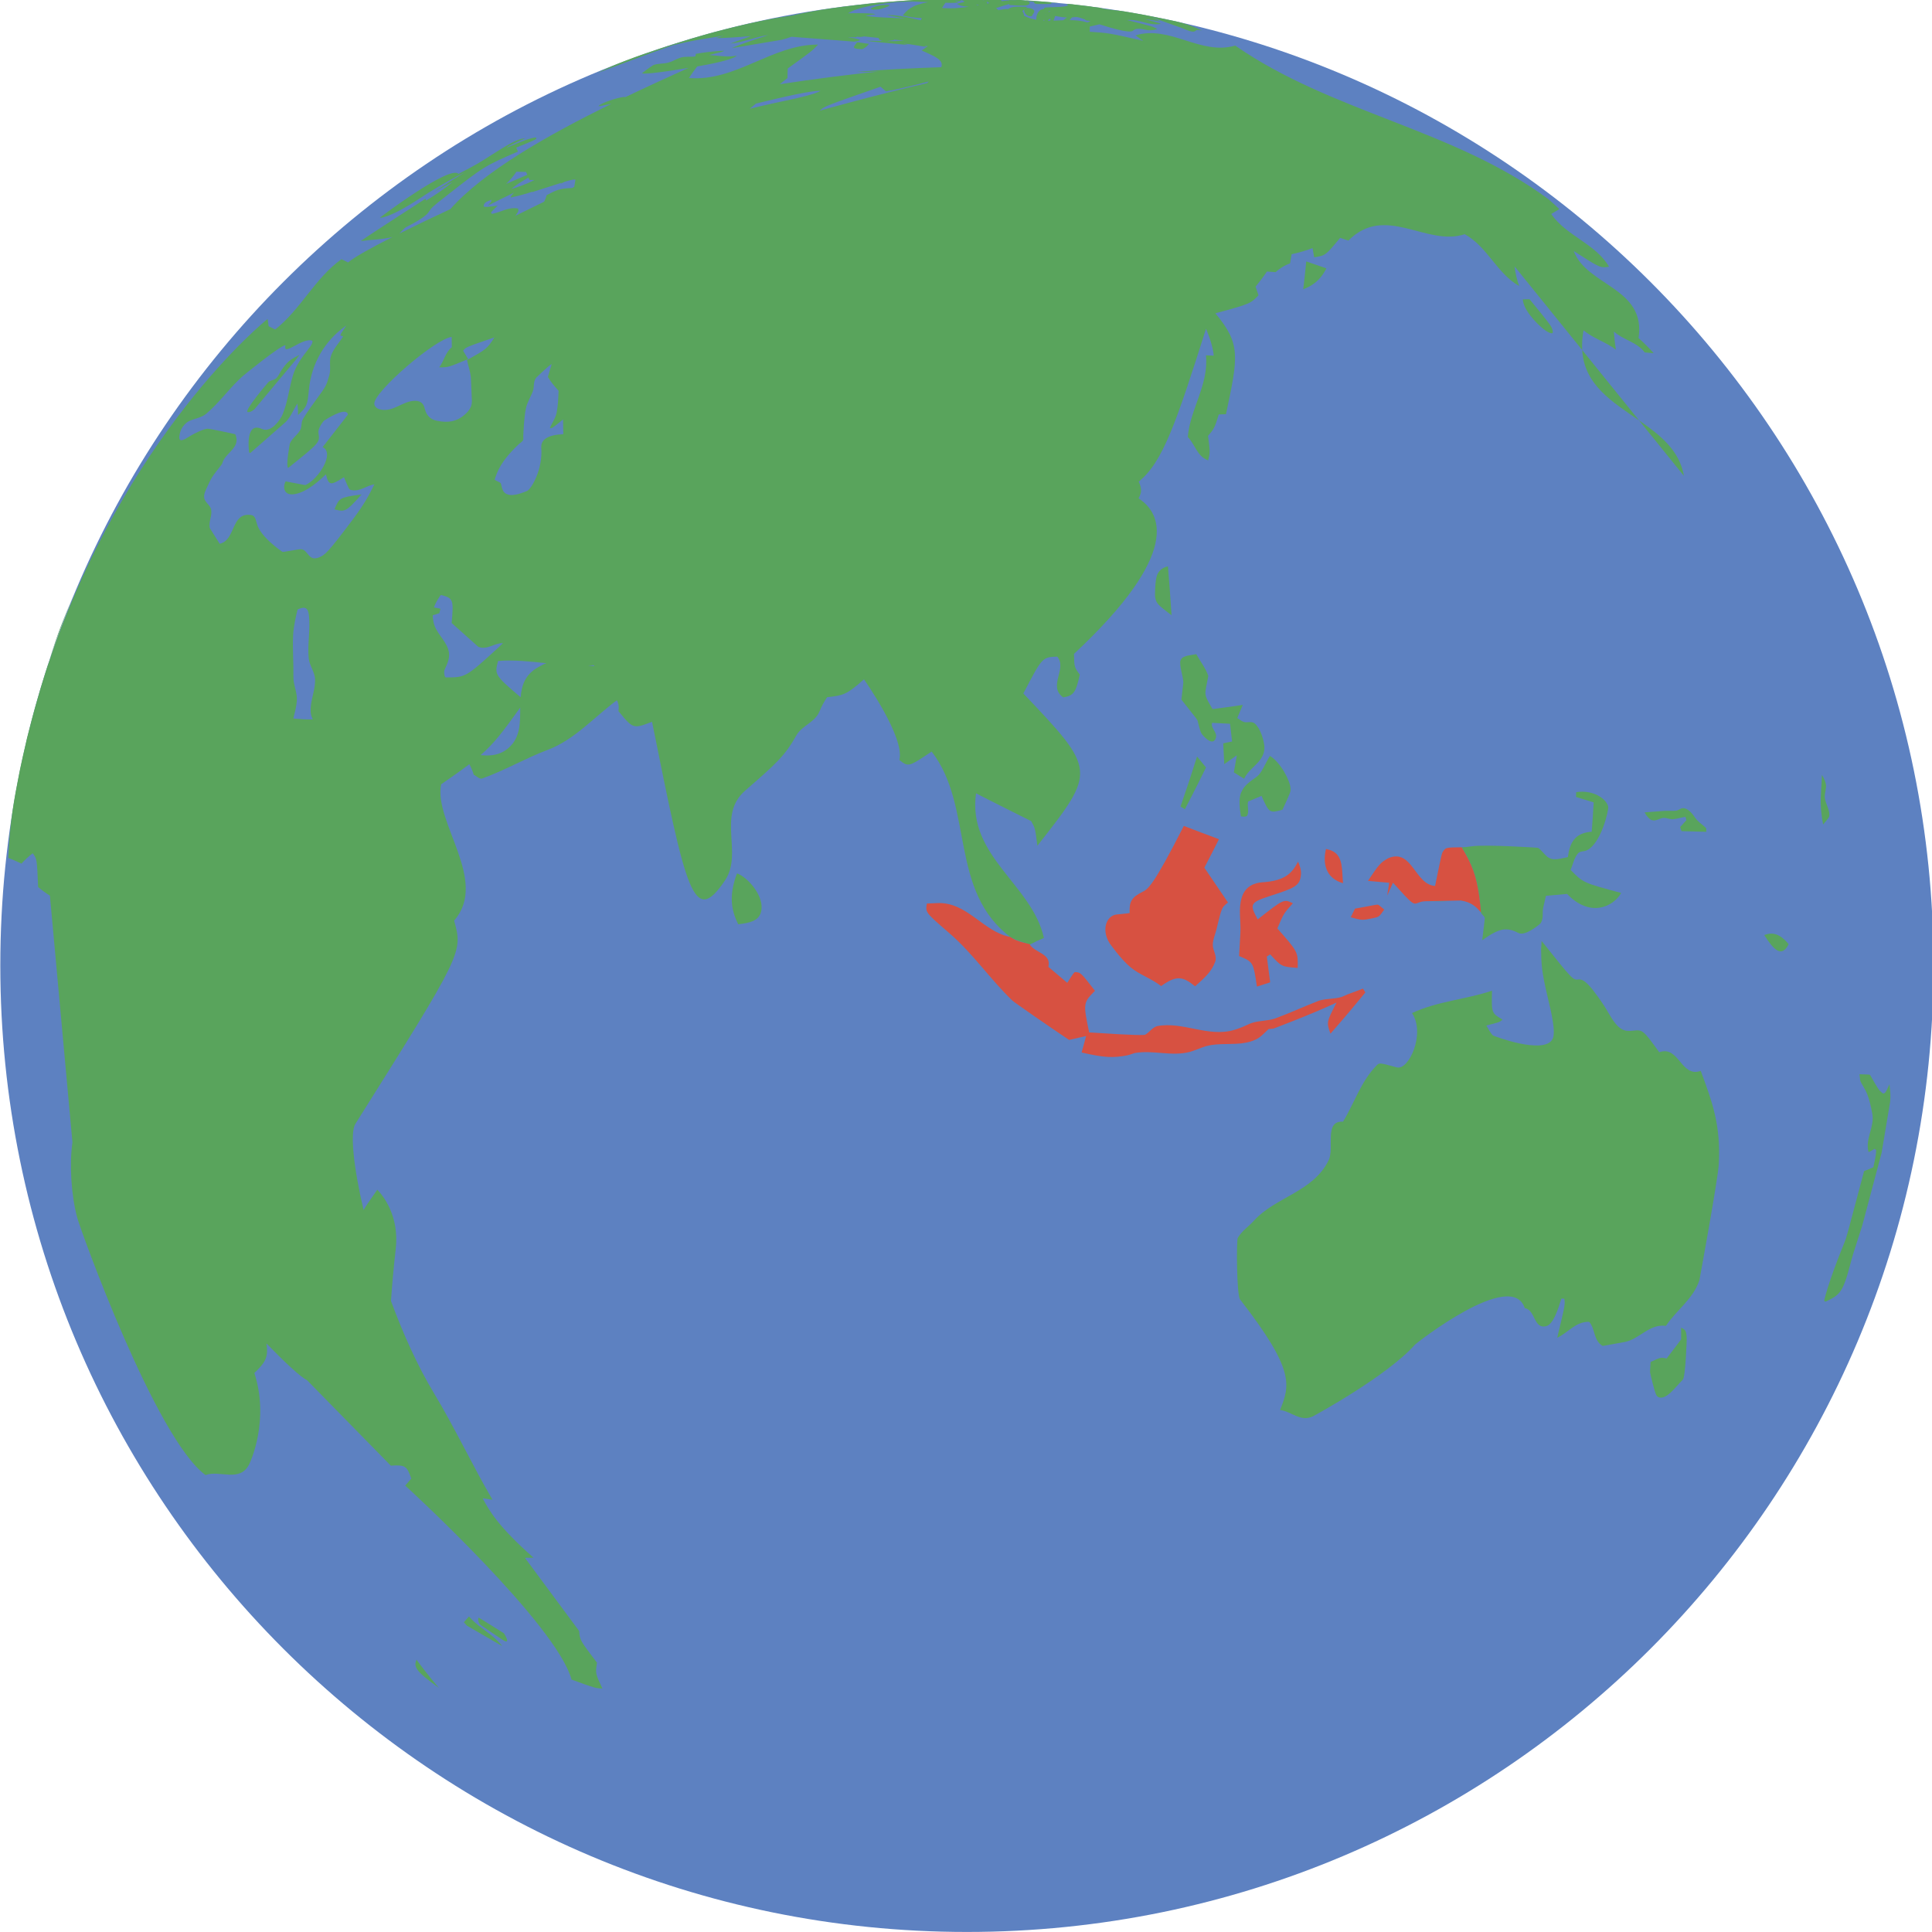 <?xml version="1.0" encoding="UTF-8" standalone="no"?>
<!-- Created with Inkscape (http://www.inkscape.org/) -->

<svg
   xmlns:dc="http://purl.org/dc/elements/1.1/"
   xmlns:cc="http://creativecommons.org/ns#"
   xmlns:rdf="http://www.w3.org/1999/02/22-rdf-syntax-ns#"
   xmlns:svg="http://www.w3.org/2000/svg"
   xmlns="http://www.w3.org/2000/svg"
   xmlns:sodipodi="http://sodipodi.sourceforge.net/DTD/sodipodi-0.dtd"
   xmlns:inkscape="http://www.inkscape.org/namespaces/inkscape"
   width="79.344mm"
   height="79.358mm"
   viewBox="0 0 79.344 79.358"
   version="1.1"
   id="svg962"
   inkscape:version="0.92.4 (5da689c313, 2019-01-14)"
   sodipodi:docname="globe.svg">
  <defs
     id="defs956">
    <clipPath
       clipPathUnits="userSpaceOnUse"
       id="clipPath889">
      <path
         d="M 0,720 H 720 V 0 H 0 Z"
         id="path887"
         inkscape:connector-curvature="0" />
    </clipPath>
    <clipPath
       clipPathUnits="userSpaceOnUse"
       id="clipPath3203">
      <path
         d="M 0,720 H 720 V 0 H 0 Z"
         id="path3201"
         inkscape:connector-curvature="0" />
    </clipPath>
    <clipPath
       clipPathUnits="userSpaceOnUse"
       id="clipPath2667">
      <path
         d="M 0,720 H 720 V 0 H 0 Z"
         id="path2665"
         inkscape:connector-curvature="0" />
    </clipPath>
    <clipPath
       clipPathUnits="userSpaceOnUse"
       id="clipPath2111">
      <path
         d="M 0,720 H 720 V 0 H 0 Z"
         id="path2109"
         inkscape:connector-curvature="0" />
    </clipPath>
  </defs>
  <sodipodi:namedview
     id="base"
     pagecolor="#ffffff"
     bordercolor="#666666"
     borderopacity="1.0"
     inkscape:pageopacity="0.0"
     inkscape:pageshadow="2"
     inkscape:zoom="0.35"
     inkscape:cx="149.94066"
     inkscape:cy="149.96724"
     inkscape:document-units="mm"
     inkscape:current-layer="layer1"
     showgrid="false"
     inkscape:window-width="1920"
     inkscape:window-height="1017"
     inkscape:window-x="1912"
     inkscape:window-y="-8"
     inkscape:window-maximized="1" />
  <g
     inkscape:label="Layer 1"
     inkscape:groupmode="layer"
     id="layer1"
     transform="translate(56.681,-109.155)">
    <g
       transform="matrix(0.353,0,0,-0.353,-76.33,212.847)"
       id="g2105">
      <g
         id="g2107"
         clip-path="url(#clipPath2111)">
        <g
           id="g2113"
           transform="translate(280.61,181.435)">
          <path
             d="m 0,0 c 0,-62.107 -50.348,-112.455 -112.456,-112.455 -62.107,0 -112.455,50.348 -112.455,112.455 0,62.107 50.348,112.456 112.455,112.456 C -50.348,112.456 0,62.107 0,0"
             style="fill:#5d81c1;fill-opacity:1;fill-rule:nonzero;stroke:none"
             id="path2115"
             inkscape:connector-curvature="0" />
        </g>
        <g
           id="g2117"
           transform="translate(64.408,224.965)">
          <path
             d="m 0,0 c -1.458,-3.487 -2.019,-4.833 -2.989,-8.014 1.238,3.736 2.341,6.437 2.872,7.736 z"
             style="fill:#59a45c;fill-opacity:1;fill-rule:nonzero;stroke:none"
             id="path2119"
             inkscape:connector-curvature="0" />
        </g>
        <g
           id="g2121"
           transform="translate(104.206,100.537)">
          <path
             d="m 0,0 c -0.025,0.035 -0.059,0.081 -0.084,0.116 -0.362,-0.847 -0.079,-1.351 2.601,-3.28 -0.025,0.03 -0.059,0.069 -0.085,0.1 C 1.171,-1.593 0.29,-0.394 0,0"
             style="fill:#59a45c;fill-opacity:1;fill-rule:nonzero;stroke:none"
             id="path2123"
             inkscape:connector-curvature="0" />
        </g>
        <g
           id="g2125"
           transform="translate(207.28,260.093)">
          <path
             d="M 0,0 C 0.04,0.016 0.092,0.035 0.132,0.051 1.552,0.617 2.18,1.48 2.646,2.329 2.662,2.358 2.684,2.398 2.699,2.428 1.763,2.755 1.083,2.989 0.352,3.236 0.252,2.155 0.144,1.157 0,0"
             style="fill:#59a45c;fill-opacity:1;fill-rule:nonzero;stroke:none"
             id="path2127"
             inkscape:connector-curvature="0" />
        </g>
        <g
           id="g2129"
           transform="translate(236.194,254.971)">
          <path
             d="M 0,0 C 0.291,-0.002 0.005,0.666 -0.097,0.823 -0.479,1.417 -1.846,3.069 -2.429,3.774 -2.476,3.831 -2.539,3.907 -2.585,3.964 -2.85,3.959 -3.114,3.953 -3.378,3.948 -3.354,3.793 -3.31,3.503 -3.146,3.119 -2.625,1.9 -0.713,0.006 0,0"
             style="fill:#59a45c;fill-opacity:1;fill-rule:nonzero;stroke:none"
             id="path2131"
             inkscape:connector-curvature="0" />
        </g>
        <g
           id="g2133"
           transform="translate(110.344,105.553)">
          <path
             d="M 0,0 C -0.035,0.041 -0.081,0.096 -0.115,0.137 -0.435,-0.212 -0.593,-0.395 -0.716,-0.54 -0.38,-0.926 -0.38,-0.926 -0.256,-0.998 0.707,-1.562 2.265,-2.469 3.75,-3.32 2.718,-1.967 1.123,-1.25 0,0"
             style="fill:#59a45c;fill-opacity:1;fill-rule:nonzero;stroke:none"
             id="path2135"
             inkscape:connector-curvature="0" />
        </g>
        <g
           id="g2137"
           transform="translate(111.415,105.518)">
          <path
             d="M 0,0 C -0.02,0.004 -0.044,0.013 -0.064,0.012 -0.158,0.009 -0.163,-0.596 0.21,-0.852 3.063,-2.809 3.063,-2.809 3.217,-2.714 3.387,-2.611 2.888,-1.804 2.88,-1.797 2.819,-1.745 0.014,-0.006 0,0"
             style="fill:#59a45c;fill-opacity:1;fill-rule:nonzero;stroke:none"
             id="path2139"
             inkscape:connector-curvature="0" />
        </g>
        <g
           id="g2141"
           transform="translate(174.51,293.74)">
          <path
             d="m 0,0 c -0.001,-0.001 -0.002,-0.001 -0.004,-0.002 0.023,-0.001 0.045,0.002 0.068,0 z"
             style="fill:#59a45c;fill-opacity:1;fill-rule:nonzero;stroke:none"
             id="path2143"
             inkscape:connector-curvature="0" />
        </g>
        <g
           id="g2145"
           transform="translate(246.352,244.836)">
          <path
             d="M 0,0 5.221,-6.459 C 4.704,-3.466 2.424,-1.683 0,0"
             style="fill:#59a45c;fill-opacity:1;fill-rule:nonzero;stroke:none"
             id="path2147"
             inkscape:connector-curvature="0" />
        </g>
        <g
           id="g2149"
           transform="translate(246.352,244.836)">
          <path
             d="M 0,0 -6.617,8.184 C -6.378,4.11 -3.076,2.134 0,0"
             style="fill:#59a45c;fill-opacity:1;fill-rule:nonzero;stroke:none"
             id="path2151"
             inkscape:connector-curvature="0" />
        </g>
        <g
           id="g2153"
           transform="translate(156,288.031)">
          <path
             d="M 0,0 C 0.001,0.001 0.32,0.171 0.428,0.258 0.461,0.284 0.461,0.284 0.76,0.611 0.187,0.692 0.054,0.711 -0.518,0.787 -0.546,0.791 -0.584,0.796 -0.613,0.8 -0.667,0.732 -0.722,0.666 -0.775,0.598 -0.933,0.394 -0.993,0.286 -0.987,0.212 -0.97,-0.01 -0.01,-0.002 0,0"
             style="fill:#59a45c;fill-opacity:1;fill-rule:nonzero;stroke:none"
             id="path2155"
             inkscape:connector-curvature="0" />
        </g>
        <g
           id="g2157"
           transform="translate(157.194,292.871)">
          <path
             d="M 0,0 C -0.182,-0.079 -0.208,-0.13 -0.21,-0.148 -0.228,-0.264 0.315,-0.273 0.756,-0.2 1.169,-0.131 1.822,0.108 1.92,0.207 2.009,0.296 1.807,0.305 1.687,0.311 0.821,0.317 0.219,0.096 0,0"
             style="fill:#59a45c;fill-opacity:1;fill-rule:nonzero;stroke:none"
             id="path2159"
             inkscape:connector-curvature="0" />
        </g>
        <g
           id="g2161"
           transform="translate(165.255,292.819)">
          <path
             d="M 0,0 C 0.12,0.182 0.262,0.396 0.399,0.604 1.465,0.573 1.6,0.601 1.914,0.67 1.873,0.699 1.873,0.699 1.51,0.85 1.742,0.869 2.009,0.642 2.207,0.906 2.354,0.904 2.354,0.904 2.639,0.747 2.364,0.581 2.031,0.603 1.744,0.471 2.103,0.238 2.63,0.161 3.135,0.147 2.101,-0.007 1.06,-0.1 0,0 m -4.56,-0.874 c 0.651,-0.171 1.548,-0.297 2.221,-0.308 -0.05,-0.076 -0.098,-0.168 -0.146,-0.254 -1.767,0.45 -3.216,0.677 -3.932,0.595 0.797,-0.132 1.328,-0.232 2.105,-0.398 -1.522,0.137 -3.059,0.084 -4.575,0.32 0.165,0.055 0.165,0.055 1.154,0.19 -0.158,0.095 -1.352,0.157 -3.2,0.11 0.703,0.449 2.124,0.921 5.53,1.301 1.033,0.047 1.884,0.075 2.027,0.069 0.69,-0.028 1.271,-0.053 1.777,-0.073 C -3.571,0.344 -4.095,-0.294 -4.56,-0.874 M -6.4,-3.861 c 0.158,0.021 0.4,0.06 0.816,0.127 -0.006,0.017 -0.012,0.036 -0.017,0.053 0.393,-0.043 0.721,-0.078 0.936,-0.102 0.026,-0.005 0.053,-0.01 0.079,-0.016 0.002,0.003 0.003,0.005 0.004,0.007 0.117,-0.013 0.189,-0.021 0.193,-0.021 C -5.221,-3.857 -5.536,-3.874 -6.4,-3.861 M 5.206,0.742 C 5.315,0.681 5.424,0.62 5.535,0.562 5.438,0.545 5.342,0.527 5.245,0.51 5.253,0.57 5.239,0.648 5.206,0.742 M 4.569,1.004 C 4.702,0.975 4.831,0.931 4.954,0.872 4.606,0.945 4.517,0.967 4.451,1 4.489,1.001 4.53,1.002 4.569,1.004 M 3.957,0.405 C 4.072,0.397 4.185,0.369 4.297,0.339 4.245,0.329 4.191,0.32 4.138,0.311 4.088,0.337 4.038,0.364 3.957,0.405 m -5.712,-9.152 c -5.721,-1.314 -12.409,-3.18 -12.464,-3.203 0.554,0.517 0.554,0.517 7.068,2.789 0.191,-0.163 0.445,-0.381 0.637,-0.544 1.681,0.304 3.337,0.728 4.991,1.16 -0.075,-0.065 -0.151,-0.132 -0.232,-0.202 m -15.474,-1.828 c -1.629,-0.346 -3.375,-0.719 -5.138,-1.152 0.202,0.171 0.436,0.366 0.721,0.6 3.302,0.814 6.602,1.55 7.502,1.482 -0.538,-0.374 -3.06,-0.925 -3.085,-0.93 m -23.944,-65.914 c 0.215,0.009 0.431,0.008 0.647,0.026 0.029,-0.042 0.053,-0.076 0.082,-0.117 -0.255,0.031 -0.499,0.062 -0.729,0.091 m -1.61,55.667 c -0.085,-0.042 -0.173,-0.085 -0.263,-0.129 -1.424,-0.036 -1.819,-0.235 -2.941,-0.823 -0.079,-0.289 -0.184,-0.537 -0.301,-0.766 -0.96,-0.471 -2.058,-1.01 -3.347,-1.643 0.388,0.531 0.384,0.549 0.313,0.849 -1.097,0.218 -2.013,-0.449 -3.03,-0.623 -0.038,0.048 -0.088,0.112 -0.126,0.16 0.266,0.308 0.266,0.308 0.788,0.8 -1.312,-0.173 -1.331,-0.169 -1.642,-0.106 0.051,0.403 0.17,0.508 0.915,0.801 -0.017,-0.26 -0.017,-0.26 -0.416,-0.691 1.157,0.588 1.868,0.939 3.044,1.506 -0.349,-0.386 -0.349,-0.386 -0.397,-0.574 0.97,0.207 1.806,0.445 2.548,0.692 -0.027,-0.023 -0.059,-0.047 -0.083,-0.07 1.708,0.549 2.786,0.896 3.492,1.115 -0.068,-0.051 -0.128,-0.094 -0.199,-0.149 0.156,0.074 0.338,0.16 0.531,0.25 0.906,0.275 1.014,0.269 1.256,0.252 -0.042,-0.255 -0.096,-0.577 -0.142,-0.851 m -3.835,-30.35 c 0.193,-2.506 -1.166,-4.818 -1.66,-5.022 -1.136,-0.469 -1.555,-0.474 -1.892,-0.478 -0.864,0.108 -0.956,0.511 -1.14,1.316 -0.024,0.106 -0.024,0.106 -0.74,0.459 0.328,1 0.699,2.134 2.799,4.13 0.154,0.147 0.426,0.295 0.515,0.489 0.06,0.132 0.015,0.34 0.022,0.486 0.033,0.727 0.103,2.239 0.31,3.219 0.15,0.715 0.565,1.323 0.809,2 0.183,0.508 0.016,1.103 0.391,1.563 0.006,0.009 1.271,1.233 1.705,1.527 l 0.092,0.052 c -0.122,-0.423 -0.266,-0.905 -0.445,-1.499 0.342,-0.582 0.781,-1.102 1.247,-1.608 -0.039,-0.845 -0.06,-1.692 -0.225,-2.527 -0.13,-0.66 -0.534,-1.201 -0.792,-1.804 0.255,-0.048 0.255,-0.048 1.539,0.998 0,-0.617 0.007,-1.033 0.028,-1.714 -1.776,-0.081 -2.637,-0.614 -2.563,-1.587 m -0.407,-25.549 c -1.495,-0.858 -1.886,-2.114 -1.995,-3.471 -3.052,2.578 -3.037,2.662 -2.625,4.222 1.886,0.144 3.757,-0.064 5.627,-0.264 -0.328,-0.1 -0.611,-0.259 -1.007,-0.487 m -3.363,-9.334 c -1.015,-0.907 -2.139,-0.985 -3.289,-0.87 1.575,1.372 2.585,2.709 4.61,5.531 -0.015,-1.707 0.045,-3.44 -1.321,-4.661 m -7.37,8.17 c -0.15,0.115 -0.206,0.683 -0.117,0.878 0.403,0.881 0.694,1.517 0.437,2.355 -0.359,1.174 -1.457,1.951 -1.714,3.18 -0.045,0.216 -0.086,0.509 -0.098,0.73 -0.002,0.028 0.002,0.054 10e-4,0.082 0.253,0.076 0.503,0.147 0.77,0.248 0.043,0.173 0.086,0.346 0.129,0.518 -0.251,0.05 -0.503,0.099 -0.754,0.149 0.203,0.613 0.565,1.126 0.799,1.451 1.477,-0.363 1.494,-0.576 1.258,-3.264 l 3.102,-2.77 c 1.036,-0.407 1.882,0.466 2.865,0.426 -0.141,-0.137 -0.328,-0.321 -0.471,-0.456 v 0 c -3.865,-3.537 -3.865,-3.537 -6.207,-3.527 m -2.421,31.28 c -0.074,0.285 -0.229,0.879 -1.092,0.897 -1.471,0.03 -2.594,-1.408 -4.159,-0.985 -0.304,0.082 -0.628,0.33 -0.617,0.681 0.044,1.448 7.109,7.522 9,7.738 -0.001,-0.439 0.004,-0.718 0.021,-1.196 -0.766,-0.607 -0.904,-1.608 -1.47,-2.342 1.06,-0.004 1.06,-0.004 3.363,0.963 -0.25,0.404 -0.39,0.64 -0.579,0.973 0.32,0.412 0.32,0.412 3.646,1.548 -0.882,-1.338 -0.882,-1.338 -3.194,-2.642 0.135,-0.659 0.368,-1.297 0.448,-1.968 l 0.12,-2.791 c -0.007,-0.385 -0.064,-0.846 -0.673,-1.439 -1.156,-1.127 -2.315,-1.001 -2.937,-0.935 -0.141,0.016 -0.328,0.05 -0.467,0.078 -1.098,0.216 -1.325,1.09 -1.41,1.42 m -8.328,-12.849 c -3.022,-4.039 -3.273,-4.155 -3.945,-4.466 -0.003,-0.002 -0.358,-0.151 -0.659,-0.106 -0.707,0.107 -0.805,1.189 -1.67,1.045 -1.917,-0.321 -1.917,-0.321 -1.965,-0.292 -0.025,0.014 -2.57,1.728 -2.952,3.253 -0.2,0.797 -0.332,0.981 -0.742,1.034 -2.298,0.296 -1.719,-2.962 -3.598,-3.348 l -1.15,1.83 c -0.16,0.727 0.294,1.406 0.162,2.131 -0.106,0.579 -0.779,0.841 -0.818,1.457 -0.023,0.369 0.104,0.644 0.356,1.192 0.517,1.123 0.517,1.123 1.679,2.601 0.084,0.107 0.119,0.296 0.176,0.421 0.467,1.037 2.057,1.63 1.415,3.105 -0.141,0.05 -2.999,0.66 -3.232,0.645 -0.432,-0.027 -1.407,-0.457 -2.266,-0.998 -0.322,-0.203 -1.076,-0.677 -1.015,0.049 0.111,1.361 1.128,1.836 1.171,1.855 0.65,0.294 1.395,0.361 1.966,0.84 1.573,1.321 2.731,3.044 4.27,4.398 0.04,0.036 4.334,3.549 4.945,3.575 -0.364,-1.453 1.986,0.974 3.134,0.51 0.01,-0.229 0.016,-0.355 -0.616,-1.159 -0.933,-1.187 -1.386,-1.984 -1.67,-2.937 -0.43,-1.449 -0.577,-2.971 -1.151,-4.381 -0.044,-0.107 -0.101,-0.25 -0.158,-0.35 -0.189,-0.329 -1.186,-1.942 -2.292,-1.429 -2.002,0.926 -1.485,-2.687 -1.478,-2.725 0.039,-0.025 0.09,-0.057 0.13,-0.08 l 4.147,3.632 c 0.589,0.619 0.884,1.423 1.338,2.128 0.081,-0.745 0.081,-0.745 0.07,-1.334 1.081,1.006 1.095,1.154 1.272,2.962 0.299,3.049 1.841,5.695 4.344,7.448 -0.653,-0.981 -0.653,-0.981 -0.675,-1.157 0.088,-0.046 0.219,-0.086 0.318,-0.099 -0.459,-0.754 -1.106,-1.39 -1.41,-2.241 -0.265,-0.743 0.017,-1.534 -0.201,-2.282 -0.362,-1.242 -0.362,-1.242 -1.452,-2.736 -1.137,-1.559 -1.529,-2.195 -1.658,-2.454 -0.185,-0.372 -0.076,-0.812 -0.274,-1.182 -0.317,-0.589 -0.941,-0.942 -1.205,-1.572 -0.009,-0.022 -0.5,-2.599 -0.205,-2.85 3.701,2.968 3.701,2.968 3.53,4.05 -0.099,0.625 0.635,1.45 0.643,1.455 1.173,0.744 2.608,1.473 2.79,0.722 -0.05,-0.081 -0.05,-0.081 -2.95,-3.803 1.444,-0.68 -0.44,-3.706 -2.003,-4.412 -0.018,-0.008 -0.018,-0.008 -2.302,0.43 -0.355,-0.674 -0.238,-1.796 1.246,-1.446 1.391,0.327 2.775,1.63 3.441,2.257 0.329,-1.344 0.571,-1.294 2.101,-0.323 0.595,-1.435 0.595,-1.435 0.833,-1.492 1.014,-0.238 1.785,0.525 2.708,0.66 -0.675,-1.34 -1.122,-2.224 -2.473,-4.031 m -4.788,-23.112 c 0.029,-0.066 0.057,-0.14 0.086,-0.209 -0.624,-0.019 -1.341,0.026 -2.258,0.103 0.164,0.679 0.354,1.355 0.41,2.051 0.077,0.963 -0.419,1.844 -0.401,2.799 0.03,1.632 -0.111,3.262 -0.03,4.894 0.05,1.023 0.353,2.276 0.516,2.949 0.857,0.387 1.215,0.207 1.317,-0.667 0.196,-1.667 -0.185,-3.33 -0.026,-4.997 0.085,-0.885 0.725,-1.608 0.745,-2.513 0.023,-1.019 -0.366,-1.97 -0.482,-2.965 -0.108,-0.937 0.06,-1.307 0.123,-1.445 m 23.779,63.51 c 0.338,-0.006 0.787,-0.015 1.125,-0.023 0.043,-0.101 0.094,-0.219 0.143,-0.335 -0.713,-0.3 -1.544,-0.657 -2.454,-1.055 0.433,0.427 0.842,0.883 1.186,1.413 m 1.524,-0.96 c 0.179,0.004 0.374,10e-4 0.576,-0.006 -1.011,-0.511 -1.782,-0.761 -2.688,-1.053 0.391,0.33 0.748,0.631 1.993,1.34 0.041,-0.097 0.084,-0.197 0.119,-0.281 m 32.771,19.147 c -0.061,-0.005 -0.119,-0.01 -0.18,-0.015 0.119,0.023 0.241,0.048 0.348,0.067 -0.059,-0.019 -0.111,-0.035 -0.168,-0.052 m -3.129,-0.335 c -0.115,-0.015 -0.227,-0.027 -0.343,-0.042 0.155,0.032 0.331,0.07 0.511,0.108 -0.055,-0.025 -0.112,-0.045 -0.168,-0.066 m 30.205,-0.185 c 0.036,-0.033 0.063,-0.06 0.091,-0.089 -0.047,0.002 -0.093,0.006 -0.14,0.009 -0.003,0.016 0.002,0.028 -0.003,0.044 0.017,0.012 0.034,0.024 0.052,0.036 m 0.226,0.665 c 0.012,-0.002 0.02,-0.004 0.032,-0.005 -0.031,-0.006 -0.057,-0.01 -0.091,-0.017 0,0.012 -10e-4,0.022 -10e-4,0.034 0.021,-0.004 0.042,-0.008 0.06,-0.012 m 0.269,-0.709 c 0.095,0.121 0.152,0.192 0.3,0.159 -0.02,-0.074 -0.054,-0.143 -0.081,-0.213 -0.09,-10e-4 -0.179,0.001 -0.269,0.002 0.017,0.019 0.028,0.025 0.05,0.052 m 0.038,1.085 c 0.078,-0.015 0.155,-0.03 0.233,-0.046 -0.123,-0.046 -0.22,-0.085 -0.32,-0.124 0.057,0.034 0.114,0.067 0.172,0.099 -0.028,0.028 -0.056,0.047 -0.085,0.071 m 0.772,-0.584 c 0.436,-0.082 0.527,-0.094 0.768,-0.127 0.26,-0.034 0.453,-0.048 0.622,-0.056 -0.011,-0.008 -0.015,-0.012 -0.03,-0.022 -0.178,-0.108 -0.301,-0.199 -0.4,-0.295 -0.387,-0.014 -0.774,-0.034 -1.161,-0.047 0.076,0.116 0.126,0.259 0.201,0.547 m 4.113,-0.624 c -0.111,-0.038 -0.227,-0.079 -0.359,-0.131 -0.675,0.208 -1.372,0.268 -2.076,0.268 0.102,0.099 0.183,0.217 0.284,0.317 0.034,0.004 0.072,0.009 0.101,0.013 0.416,0.059 0.503,0.066 1.146,-0.153 0.035,-0.029 0.1,-0.047 0.185,-0.064 0.03,-0.01 0.069,-0.024 0.101,-0.036 -0.003,-0.008 -0.005,-0.015 -0.008,-0.022 0.016,-0.022 0.132,-0.145 0.402,-0.115 0.078,-0.027 0.149,-0.051 0.224,-0.077 m -3.865,-73.909 c 1.202,-1.439 -1.149,-3.448 0.703,-4.749 1.206,0.214 1.457,0.561 1.921,2.651 -0.641,0.861 -0.641,0.861 -0.678,2.411 12.624,11.791 10.127,16.398 7.516,18.094 0.272,0.55 0.478,0.977 0.017,1.952 2.795,2.233 4.365,6.875 7.833,17.79 0.512,-1.254 0.837,-2.336 0.887,-3.138 -0.27,0.012 -0.628,0.027 -0.898,0.039 0.344,-3.401 -1.84,-6.239 -2.115,-9.503 0.851,-0.853 1.072,-2.256 2.371,-2.718 0.23,0.92 0.23,0.92 -0.011,2.845 0.677,0.807 0.764,0.91 1.247,2.498 0.25,0.008 0.583,0.019 0.834,0.026 1.446,6.769 1.732,8.171 -1.227,11.741 4.053,1.094 4.104,1.139 5.017,2.097 -0.103,0.299 -0.24,0.699 -0.342,0.997 0.418,0.513 0.951,1.217 1.322,1.765 0.304,-0.021 0.711,-0.051 1.015,-0.072 0.418,0.411 1.113,0.836 1.672,1.011 0.056,0.323 0.131,0.753 0.186,1.076 0.744,0.154 1.722,0.433 2.43,0.709 0.058,-0.322 0.134,-0.749 0.19,-1.07 1.318,0.207 1.318,0.207 3.022,2.266 0.288,-0.097 0.671,-0.226 0.958,-0.321 4.287,4.333 9.089,-0.738 13.532,0.743 2.648,-1.446 3.725,-4.543 6.336,-6.027 -0.249,0.658 -0.458,1.582 -0.532,2.282 l 7.866,-9.73 c -0.041,0.701 0.003,1.459 0.16,2.295 1.129,-0.96 2.601,-1.349 3.762,-2.255 -0.103,0.631 -0.197,1.48 -0.236,2.117 1.076,-0.99 2.674,-1.21 3.591,-2.435 0.31,-0.027 0.723,-0.064 1.034,-0.09 -0.483,0.567 -1.198,1.262 -1.752,1.76 0.885,5.887 -6.002,6.026 -7.545,10.126 3.092,-1.985 3.092,-1.985 4.111,-1.824 -1.617,2.73 -4.965,3.561 -6.727,6.132 0.257,0.156 0.6,0.362 0.857,0.516 l 0.08,0.061 c -0.368,0.347 -0.74,0.69 -1.235,1.125 -11.065,8.189 -25.218,10.082 -36.469,17.892 -4.029,-1.187 -7.568,2.417 -11.602,1.188 0.27,-0.191 0.629,-0.446 0.899,-0.637 -3.982,0.909 -3.982,0.909 -6.222,1.059 0,0.181 0.001,0.393 0.002,0.602 l 1.129,0.263 c 1.695,-0.548 2.648,-0.751 3.158,-0.815 0.298,-0.037 0.522,-0.018 0.583,-0.003 0.182,0.044 0.293,0.216 0.474,0.263 0.61,0.154 1.182,-0.184 1.783,-0.137 0.333,0.027 0.452,0.06 0.734,0.156 -0.623,0.313 -0.623,0.313 -3.506,1.027 1.317,0.153 2.516,-0.675 3.84,-0.456 0.009,0.019 0.02,0.047 0.029,0.067 -0.748,0.214 -1.151,0.325 -1.875,0.519 0.732,-0.103 1.133,-0.161 1.868,-0.276 -0.413,0.197 -0.729,0.345 -1.119,0.481 h 10e-4 c 1.168,-0.355 2.301,-0.812 3.457,-1.201 0.464,-0.158 0.896,-0.41 1.391,-0.478 0.024,-0.003 0.234,-0.027 0.382,0.115 0.108,0.104 0.176,0.095 0.71,0.026 -0.796,0.372 -1.721,0.761 -3.085,1.072 l -0.014,0.003 c -0.562,0.123 -1.219,0.257 -1.878,0.389 -0.664,0.136 -1.329,0.27 -1.9,0.377 -0.378,0.067 -0.849,0.151 -1.259,0.224 -0.002,0 -0.004,0 -0.006,0.001 -0.066,0.013 -0.156,0.028 -0.223,0.04 l -0.133,0.023 c -0.08,0.012 -0.176,0.027 -0.266,0.042 -0.106,0.017 -0.192,0.034 -0.304,0.052 l -0.002,0.001 c -0.932,0.151 -1.886,0.148 -2.802,0.406 0.022,0.003 0.051,0.006 0.073,0.008 -0.406,0.058 -0.816,0.075 -1.217,0.164 L 17.156,0.192 16.854,0.23 15.103,0.437 15.082,0.438 C 14.708,0.472 14.624,0.471 14.587,0.47 14.493,0.469 14.479,0.458 14.468,0.448 14.497,0.424 14.581,0.403 14.711,0.384 14.689,0.379 14.668,0.374 14.643,0.368 14.639,0.345 14.634,0.312 14.629,0.288 14.468,0.202 14.329,0.127 12.903,0.091 11.98,0.066 11.828,0.061 11.87,-0.123 c -0.317,0.008 -0.607,-0.199 -0.763,-0.527 -0.105,-0.223 -0.138,-0.487 -0.142,-0.725 -0.478,0.086 -0.947,0.229 -1.404,0.465 -0.037,0.194 -0.084,0.385 -0.215,0.548 0.095,0.081 0.182,0.155 0.278,0.237 -0.031,-0.041 -0.061,-0.084 -0.066,-0.138 -0.009,-0.094 0.124,-0.774 0.877,-0.702 0.011,0.02 0.024,0.046 0.035,0.066 0.087,0.147 0.206,0.276 0.259,0.444 0.011,0.033 0.03,0.097 -0.054,0.208 C 10.473,0.016 9.85,0.013 9.785,-0.004 9.762,-0.01 9.741,-0.031 9.717,-0.045 9.784,0.013 9.857,0.074 9.917,0.126 8.52,0.172 8.131,0.179 7.684,-0.136 7.446,-0.098 7.308,-0.118 6.792,-0.215 6.702,-0.231 6.645,-0.245 6.581,-0.259 c -0.106,0.085 -0.214,0.171 -0.306,0.244 0.657,0.203 1.161,0.359 1.557,0.482 0,-0.005 0,-0.008 0.001,-0.013 C 7.835,0.421 7.84,0.378 7.844,0.345 8.475,0.324 9.104,0.235 9.738,0.285 10.41,0.387 10.162,0.693 10.159,0.696 10.007,0.827 9.743,0.879 9.248,0.917 9.249,0.918 9.25,0.918 9.25,0.919 9.243,0.919 9.235,0.918 9.228,0.919 9.007,0.936 8.745,0.95 8.419,0.968 H 8.412 8.384 C 8.418,0.953 8.442,0.947 8.682,0.912 8.563,0.91 8.444,0.913 8.326,0.907 8.162,0.911 7.994,0.916 7.836,0.919 7.834,0.908 7.831,0.894 7.829,0.879 7.538,0.855 7.247,0.83 6.957,0.792 6.881,0.971 6.715,1.024 5.794,1.059 5.878,1.06 5.962,1.056 6.046,1.058 H 6.134 L 4.322,1.097 C 2.917,1.114 2.409,1.121 1.068,1.087 -0.291,1.077 -0.837,1.054 -2.269,0.988 -2.561,0.971 -2.869,0.95 -3.184,0.93 -3.689,0.896 -4.18,0.862 -4.657,0.827 -6.145,0.72 -7.707,0.595 -8.995,0.476 -9.033,0.472 -9.083,0.466 -9.121,0.462 c 0.308,0.028 0.719,0.058 1.176,0.086 -5.29,-0.514 -8.239,-1.131 -9.437,-1.426 -1.442,-0.192 -4.509,-0.719 -8.421,-1.753 l 0.006,0.003 c -0.03,-0.007 -2.187,-0.542 -5.551,-1.627 -0.985,-0.313 -1.875,-0.611 -2.666,-0.884 -1.081,-0.354 -2.263,-0.781 -3.622,-1.322 l -0.282,-0.115 c 0.017,0.006 0.032,0.012 0.049,0.018 -0.108,-0.044 -0.175,-0.071 -0.18,-0.073 -0.973,-0.411 -1.576,-0.709 -2.059,-0.947 0.062,0.023 5.825,2.215 8.744,3.222 2.113,0.543 3.903,0.81 6.009,1.121 -0.312,-0.096 -0.312,-0.096 -0.987,-0.274 1.377,0.009 2.747,0.123 4.117,0.239 -0.699,-0.253 -1.492,-0.543 -2.417,-0.879 1.522,0.15 2.936,0.783 4.443,0.999 -3.314,-1.09 -3.836,-1.331 -4.256,-1.526 l 5.726,0.958 c 0.051,0.011 0.12,0.029 0.171,0.041 0.355,0.09 0.704,0.201 1.048,0.323 1.24,-0.099 3.372,-0.263 7.09,-0.549 0.319,-0.025 0.319,-0.025 0.903,0.154 -0.222,0.135 -0.222,0.135 -1.447,0.363 0.327,-0.01 0.655,-0.021 0.982,-0.034 0.024,0.026 0.053,0.057 0.081,0.087 0.287,-0.073 0.562,-0.042 0.834,0.022 0.465,-0.047 1.066,-0.111 1.685,-0.177 0.071,-0.226 0.166,-0.3 0.519,-0.365 -0.479,0.01 -1.098,0.026 -1.966,0.047 0.198,-0.066 0.198,-0.066 4.916,-0.506 -0.174,0.045 -0.405,0.105 -0.578,0.151 0.603,-0.032 0.603,-0.032 2.698,-0.376 -0.069,0.035 -0.159,0.083 -0.227,0.118 0.11,-0.002 0.175,-0.005 0.37,-0.025 -0.236,-0.168 -0.498,-0.355 -0.712,-0.506 1.693,-0.742 2.573,-1.141 2.274,-1.945 -3.338,-0.11 -6.938,-0.28 -9.875,-0.547 C -9,-7.46 -9,-7.46 -7.337,-7.385 c -3.661,-0.391 -7.598,-0.883 -11.532,-1.489 0.28,0.226 0.572,0.461 0.886,0.715 0.011,0.336 0.025,0.783 0.036,1.118 2.807,2.018 2.807,2.018 3.531,2.778 -5.349,0.029 -9.562,-4.329 -15.018,-3.887 0.257,0.418 0.615,0.912 0.959,1.348 1.49,0.254 4.007,0.743 4.614,1.241 -0.157,-0.017 -0.366,-0.042 -0.522,-0.059 -0.907,-0.086 -1.8,0.094 -2.7,0.141 1.506,0.372 1.506,0.372 1.755,0.497 -0.21,-10e-4 -1.358,-0.02 -3.31,-0.355 -0.024,-0.123 -0.029,-0.155 -0.035,-0.284 -0.572,-0.126 -1.169,0.023 -1.736,-0.156 -0.488,-0.155 -0.923,-0.442 -1.419,-0.578 -0.583,-0.162 -1.209,-0.073 -1.78,-0.303 -0.002,-10e-4 -0.598,-0.384 -1.298,-0.939 0.201,-0.09 1.328,-0.048 5.417,0.625 -2.32,-1.047 -4.845,-2.2 -7.425,-3.437 0.033,0.022 0.055,0.038 0.055,0.039 -0.01,0.005 -0.024,0.012 -0.034,0.016 -0.72,0.006 -2.917,-0.753 -3.053,-1.054 0.021,-0.038 0.04,-0.037 1.492,0.253 -7.364,-3.607 -14.857,-7.853 -18.746,-12.248 -2.045,-0.951 -4.098,-1.931 -5.925,-2.841 0.276,0.268 0.496,0.605 0.847,0.781 2.074,1.04 2.471,1.599 2.475,1.604 0.472,0.692 0.472,0.692 2.068,1.942 4.493,3.516 4.493,3.516 8.398,5.209 -0.097,0.212 -0.119,0.261 -0.195,0.466 2.385,0.963 2.385,0.963 2.333,1.138 -0.049,0.007 -0.113,0.018 -0.162,0.026 -0.575,-0.085 -1.16,-0.269 -3.296,-1.185 0.208,0.199 0.208,0.199 2.178,1.099 -0.688,-0.047 -1.252,-0.234 -3.772,-1.839 -1.85,-1.179 -1.85,-1.179 -3.999,-2.304 -0.959,1.089 -9.087,-5.016 -9.148,-5.102 0.008,-0.002 1.072,-0.115 4.775,2.343 1.049,0.696 2.792,1.777 5.14,2.97 -1.389,-0.851 -2.254,-1.404 -3.56,-2.272 0.008,0 0.008,0 2.112,1.118 -1.239,-0.979 -1.785,-1.361 -3.078,-2.152 -0.028,0.06 -0.064,0.142 -0.09,0.204 -0.012,-0.005 -6.469,-4.167 -7.526,-4.924 1.231,0.175 2.486,0.172 3.7,0.476 -2.495,-1.262 -4.454,-2.349 -5.169,-2.962 -0.231,0.115 -0.538,0.267 -0.769,0.381 -3.107,-2.223 -4.733,-5.843 -7.717,-8.183 -0.228,0.114 -0.532,0.267 -0.759,0.382 -0.035,0.252 -0.081,0.586 -0.116,0.838 -0.163,-0.067 -16.677,-13.491 -25.587,-40.36 0.071,0.237 0.139,0.463 0.206,0.682 -0.321,-0.969 -0.65,-2.008 -0.982,-3.111 -0.022,-0.072 -0.043,-0.144 -0.065,-0.215 -0.21,-0.704 -0.42,-1.428 -0.629,-2.182 -0.13,-0.464 -0.256,-0.934 -0.381,-1.405 -0.052,-0.201 -0.105,-0.408 -0.157,-0.614 -0.136,-0.524 -0.277,-1.043 -0.407,-1.577 l -0.169,-0.758 c -0.201,-0.851 -0.398,-1.716 -0.586,-2.609 -0.013,-0.058 -0.029,-0.138 -0.041,-0.196 0.155,0.696 0.344,1.539 0.523,2.341 l -0.523,-2.341 -0.082,-0.402 c -0.583,-2.968 -1.133,-5.771 -1.286,-9.95 0.465,-0.177 1.075,-0.442 1.522,-0.66 0.36,0.395 0.885,0.883 1.311,1.204 0.493,-0.657 0.493,-0.657 0.63,-3.927 0.387,-0.334 0.94,-0.738 1.373,-1.008 l 2.621,-28.695 c -0.37,-2.568 -0.143,-6.173 0.553,-8.764 0.383,-1.427 9.114,-25.694 14.93,-29.947 1.655,0.62 4.033,-0.933 5.106,1.308 0.097,0.203 2.36,5.036 0.576,10.562 1.113,1.102 1.697,1.698 1.4,3.442 2.192,-2.242 3.965,-3.906 4.714,-4.263 0,-0.001 8.271,-8.448 9.757,-9.953 1.785,0.116 1.865,-0.099 2.389,-1.504 -0.214,-0.245 -0.498,-0.572 -0.711,-0.818 0.169,-0.136 17.604,-16.121 19.349,-22.567 2.725,-0.993 2.725,-0.993 3.591,-1.046 -0.818,1.75 -0.818,1.75 -0.632,3.012 -1.977,2.604 -1.977,2.604 -2.075,3.687 l -6.304,8.507 c 0.298,0.006 0.695,0.015 0.993,0.022 -4.193,3.7 -5.187,5.554 -5.912,6.907 0.343,-0.05 0.801,-0.118 1.144,-0.169 -2.382,4.081 -4.379,8.372 -6.821,12.42 -1.902,3.153 -3.586,6.907 -4.987,10.705 0.13,1.952 0.313,3.961 0.55,6.018 0.452,3.931 -1.526,6.297 -2.143,6.928 -0.064,-0.09 -0.149,-0.211 -0.212,-0.302 -0.788,-1.129 -1.184,-1.696 -1.383,-2.067 -1.186,5.059 -1.584,9.024 -0.959,10.02 12.525,19.94 12.525,19.94 11.492,23.656 4.065,4.637 -2.411,11.479 -1.508,15.857 1.377,0.953 2.421,1.688 3.284,2.343 0.212,-0.405 0.399,-0.845 0.505,-1.224 0.292,-0.134 0.672,-0.554 0.975,-0.445 2.632,0.941 5.053,2.365 7.667,3.349 3.055,1.151 5.366,3.792 8.013,5.759 0.26,-0.536 0.235,-0.796 0.183,-1.266 1.699,-2.09 1.741,-2.074 3.907,-1.238 3.983,-19.799 4.812,-23.92 8.489,-18.457 2.14,3.18 -0.992,7.545 2.352,10.453 3.527,3.067 4.591,3.992 5.94,6.404 0.66,1.18 2.198,1.517 2.715,2.833 0.201,0.514 0.557,1.167 0.871,1.621 1.89,0.22 2.23,0.26 4.289,2.078 0.049,-0.064 4.793,-6.776 4.115,-9.379 1.057,-0.828 1.057,-0.828 3.76,0.979 4.975,-6.427 1.927,-16.297 9.309,-21.692 0.686,-0.312 1.415,-0.506 2.12,-0.769 l 0.026,0.025 c 0.47,0.248 1.111,0.55 1.603,0.749 -1.351,6.21 -8.931,9.497 -7.894,16.827 1.63,-0.848 6.409,-3.229 6.411,-3.229 0.467,-0.825 0.467,-0.825 0.724,-2.867 6.879,8.75 6.879,8.75 -1.631,17.714 2.201,4.224 2.201,4.224 3.942,4.289"
             style="fill:#59a45c;fill-opacity:1;fill-rule:nonzero;stroke:none"
             id="path2163"
             inkscape:connector-curvature="0" />
        </g>
        <g
           id="g2165"
           transform="translate(224.356,188.947)">
          <path
             d="M 0,0 H -0.002 Z"
             style="fill:#59a45c;fill-opacity:1;fill-rule:nonzero;stroke:none"
             id="path2167"
             inkscape:connector-curvature="0" />
        </g>
        <g
           id="g2169"
           transform="translate(224.376,188.95)">
          <path
             d="m 0,0 h -0.004 0.002 z"
             style="fill:#59a45c;fill-opacity:1;fill-rule:nonzero;stroke:none"
             id="path2171"
             inkscape:connector-curvature="0" />
        </g>
        <g
           id="g2173"
           transform="translate(212.905,178.231)">
          <path
             d="M 0,0 V 0 C -0.006,-0.002 -0.013,-0.005 -0.019,-0.007 -0.013,-0.005 -0.006,-0.002 0,0"
             style="fill:#59a45c;fill-opacity:1;fill-rule:nonzero;stroke:none"
             id="path2175"
             inkscape:connector-curvature="0" />
        </g>
        <g
           id="g2177"
           transform="translate(211.772,177.768)">
          <path
             d="M 0,0 V 0 H -0.001 Z"
             style="fill:#59a45c;fill-opacity:1;fill-rule:nonzero;stroke:none"
             id="path2179"
             inkscape:connector-curvature="0" />
        </g>
        <g
           id="g2181"
           transform="translate(224.364,188.948)">
          <path
             d="M 0,0 V 0 H -0.002 Z"
             style="fill:#59a45c;fill-opacity:1;fill-rule:nonzero;stroke:none"
             id="path2183"
             inkscape:connector-curvature="0" />
        </g>
        <g
           id="g2185"
           transform="translate(211.78,177.77)">
          <path
             d="M 0,0 V 0 H -0.001 Z"
             style="fill:#59a45c;fill-opacity:1;fill-rule:nonzero;stroke:none"
             id="path2187"
             inkscape:connector-curvature="0" />
        </g>
        <g
           id="g2189"
           transform="translate(224.371,188.949)">
          <path
             d="M 0,0 V 0 H -0.002 Z"
             style="fill:#59a45c;fill-opacity:1;fill-rule:nonzero;stroke:none"
             id="path2191"
             inkscape:connector-curvature="0" />
        </g>
        <g
           id="g2193"
           transform="translate(203.159,173.962)">
          <path
             d="M 0,0 V 0 C -0.003,-0.004 -0.007,-0.01 -0.011,-0.014 -0.007,-0.01 -0.003,-0.004 0,0"
             style="fill:#59a45c;fill-opacity:1;fill-rule:nonzero;stroke:none"
             id="path2195"
             inkscape:connector-curvature="0" />
        </g>
        <g
           id="g2197"
           transform="translate(211.767,177.766)">
          <path
             d="M 0,0 V 0 H -0.001 Z"
             style="fill:#59a45c;fill-opacity:1;fill-rule:nonzero;stroke:none"
             id="path2199"
             inkscape:connector-curvature="0" />
        </g>
        <g
           id="g2201"
           transform="translate(211.776,177.769)">
          <path
             d="M 0,0 V 0 C 0,0 -0.001,0 -0.001,-0.001 -0.001,0 0,0 0,0"
             style="fill:#59a45c;fill-opacity:1;fill-rule:nonzero;stroke:none"
             id="path2203"
             inkscape:connector-curvature="0" />
        </g>
        <g
           id="g2205"
           transform="translate(212.46,178.065)">
          <path
             d="M 0,0 C 0.005,0.002 0.013,0.005 0.019,0.007 0.013,0.005 0.005,0.002 0,0"
             style="fill:#59a45c;fill-opacity:1;fill-rule:nonzero;stroke:none"
             id="path2207"
             inkscape:connector-curvature="0" />
        </g>
        <g
           id="g2209"
           transform="translate(212.683,178.148)">
          <path
             d="M 0,0 C -0.005,-0.002 -0.013,-0.005 -0.019,-0.007 -0.013,-0.005 -0.005,-0.002 0,0"
             style="fill:#59a45c;fill-opacity:1;fill-rule:nonzero;stroke:none"
             id="path2211"
             inkscape:connector-curvature="0" />
        </g>
        <g
           id="g2213"
           transform="translate(218.828,189.833)">
          <path
             d="M 0,0 C 0.083,-0.091 0.193,-0.212 0.275,-0.304 0.193,-0.212 0.083,-0.091 0,0 -0.083,0.091 -0.193,0.212 -0.275,0.304 -0.193,0.212 -0.083,0.091 0,0"
             style="fill:#59a45c;fill-opacity:1;fill-rule:nonzero;stroke:none"
             id="path2215"
             inkscape:connector-curvature="0" />
        </g>
        <g
           id="g2217"
           transform="translate(212.498,178.078)">
          <path
             d="M 0,0 V 0 C -0.006,-0.002 -0.013,-0.004 -0.019,-0.007 -0.013,-0.004 -0.006,-0.002 0,0"
             style="fill:#59a45c;fill-opacity:1;fill-rule:nonzero;stroke:none"
             id="path2219"
             inkscape:connector-curvature="0" />
        </g>
        <g
           id="g2221"
           transform="translate(212.608,178.12)">
          <path
             d="M 0,0 C -0.005,-0.002 -0.013,-0.005 -0.019,-0.007 -0.013,-0.005 -0.005,-0.002 0,0"
             style="fill:#59a45c;fill-opacity:1;fill-rule:nonzero;stroke:none"
             id="path2223"
             inkscape:connector-curvature="0" />
        </g>
        <g
           id="g2225"
           transform="translate(224.299,188.939)">
          <path
             d="m 0,0 c -0.006,-0.001 -0.014,-0.003 -0.02,-0.004 0.003,0.001 0.007,0.002 0.01,0.002 C -0.007,-0.001 -0.003,-0.001 0,0"
             style="fill:#59a45c;fill-opacity:1;fill-rule:nonzero;stroke:none"
             id="path2227"
             inkscape:connector-curvature="0" />
        </g>
        <g
           id="g2229"
           transform="translate(221.213,188.874)">
          <path
             d="M 0,0 C 0.879,0.057 1.758,-0.073 2.638,0.004 2.748,0.014 2.895,0.036 3.005,0.051 2.005,-0.075 1.001,0.064 0,0"
             style="fill:#59a45c;fill-opacity:1;fill-rule:nonzero;stroke:none"
             id="path2231"
             inkscape:connector-curvature="0" />
        </g>
        <g
           id="g2233"
           transform="translate(224.398,188.953)">
          <path
             d="m 0,0 c 0.019,0.003 0.039,0.006 0.058,0.009 -0.001,0 -0.001,0 -0.002,-10e-4 C 0.037,0.006 0.019,0.003 0,0"
             style="fill:#59a45c;fill-opacity:1;fill-rule:nonzero;stroke:none"
             id="path2235"
             inkscape:connector-curvature="0" />
        </g>
        <g
           id="g2237"
           transform="translate(224.315,188.94)">
          <path
             d="M 0,0 H -0.002 Z"
             style="fill:#59a45c;fill-opacity:1;fill-rule:nonzero;stroke:none"
             id="path2239"
             inkscape:connector-curvature="0" />
        </g>
        <g
           id="g2241"
           transform="translate(141.408,192.137)">
          <path
             d="M 0,0 C -0.021,-0.056 -0.049,-0.131 -0.07,-0.187 -0.853,-2.391 -0.789,-4.105 0.144,-5.922 1.425,-5.771 2.509,-5.559 2.79,-4.499 3.272,-2.676 1.214,-0.43 0,0"
             style="fill:#59a45c;fill-opacity:1;fill-rule:nonzero;stroke:none"
             id="path2243"
             inkscape:connector-curvature="0" />
        </g>
        <g
           id="g2245"
           transform="translate(180.994,180.648)">
          <path
             d="M 0,0 C 0.051,-0.011 0.116,-0.039 0.183,-0.071 0.12,-0.041 0.057,-0.013 0,0"
             style="fill:#59a45c;fill-opacity:1;fill-rule:nonzero;stroke:none"
             id="path2247"
             inkscape:connector-curvature="0" />
        </g>
        <g
           id="g2249"
           transform="translate(180.72,180.644)">
          <path
             d="M 0,0 H 0.001 Z"
             style="fill:#59a45c;fill-opacity:1;fill-rule:nonzero;stroke:none"
             id="path2251"
             inkscape:connector-curvature="0" />
        </g>
        <g
           id="g2253"
           transform="translate(181.243,180.551)">
          <path
             d="M 0,0 C -0.026,0.015 -0.042,0.015 -0.066,0.025 -0.038,0.012 -0.013,0.008 0.017,-0.01 0.012,-0.007 0.005,-0.003 0,0"
             style="fill:#59a45c;fill-opacity:1;fill-rule:nonzero;stroke:none"
             id="path2255"
             inkscape:connector-curvature="0" />
        </g>
        <g
           id="g2257"
           transform="translate(180.708,180.641)">
          <path
             d="M 0,0 C 0,0 0.001,0 0.001,0.001 0.001,0 0,0 0,0"
             style="fill:#59a45c;fill-opacity:1;fill-rule:nonzero;stroke:none"
             id="path2259"
             inkscape:connector-curvature="0" />
        </g>
        <g
           id="g2261"
           transform="translate(180.791,180.66)">
          <path
             d="M 0,0 C 0.067,0.01 0.134,0.003 0.204,-0.013 0.124,0.005 0.059,0.007 0.013,0.002 0.009,0.002 0.004,0.001 0,0"
             style="fill:#59a45c;fill-opacity:1;fill-rule:nonzero;stroke:none"
             id="path2263"
             inkscape:connector-curvature="0" />
        </g>
        <g
           id="g2265"
           transform="translate(224.531,188.972)">
          <path
             d="m 0,0 c -0.018,-0.003 -0.036,-0.005 -0.054,-0.007 0.017,0.002 0.035,0.004 0.053,0.007 z"
             style="fill:#59a45c;fill-opacity:1;fill-rule:nonzero;stroke:none"
             id="path2267"
             inkscape:connector-curvature="0" />
        </g>
        <g
           id="g2269"
           transform="translate(90.059,251.864)">
          <path
             d="M 0,0 C 0.156,0.189 0.292,0.395 0.439,0.591 0.366,0.553 0.269,0.503 0.196,0.465 -0.669,0.003 -0.951,-0.177 -1.66,-1.209 c -0.207,-0.302 -0.324,-0.664 -0.603,-0.918 -0.27,-0.246 -0.69,-0.203 -0.94,-0.487 -0.03,-0.033 -2.889,-3.363 -2.366,-3.446 0.221,-0.035 0.483,0.077 0.777,0.332 z"
             style="fill:#59a45c;fill-opacity:1;fill-rule:nonzero;stroke:none"
             id="path2271"
             inkscape:connector-curvature="0" />
        </g>
        <g
           id="g2273"
           transform="translate(94.58,234.493)">
          <path
             d="M 0,0 C 1.198,-0.345 1.367,-0.257 3.012,1.577 3.053,1.623 3.108,1.684 3.148,1.729 3.078,1.72 2.984,1.706 2.914,1.696 0.614,1.369 0.559,1.338 0,0"
             style="fill:#59a45c;fill-opacity:1;fill-rule:nonzero;stroke:none"
             id="path2275"
             inkscape:connector-curvature="0" />
        </g>
        <g
           id="g2277"
           transform="translate(203.019,173.795)">
          <path
             d="M 0,0 V 0 C -0.003,-0.004 -0.008,-0.009 -0.011,-0.013 -0.008,-0.009 -0.003,-0.004 0,0"
             style="fill:#59a45c;fill-opacity:1;fill-rule:nonzero;stroke:none"
             id="path2279"
             inkscape:connector-curvature="0" />
        </g>
        <g
           id="g2281"
           transform="translate(185.736,292.535)">
          <path
             d="M 0,0 0.676,-0.108 C 0.452,-0.071 0.228,-0.035 0.004,0 Z"
             style="fill:#59a45c;fill-opacity:1;fill-rule:nonzero;stroke:none"
             id="path2283"
             inkscape:connector-curvature="0" />
        </g>
        <g
           id="g2285"
           transform="translate(224.607,188.981)">
          <path
             d="M 0,0 H -0.001 C -0.002,-0.001 -0.002,-0.001 -0.003,-0.001 -0.002,-0.001 -0.001,0 0,0"
             style="fill:#59a45c;fill-opacity:1;fill-rule:nonzero;stroke:none"
             id="path2287"
             inkscape:connector-curvature="0" />
        </g>
        <g
           id="g2289"
           transform="translate(224.636,188.983)">
          <path
             d="M 0,0 C 0.003,0 0.006,0.001 0.009,0.001 0.005,0.001 0.002,0 -0.001,0 Z"
             style="fill:#59a45c;fill-opacity:1;fill-rule:nonzero;stroke:none"
             id="path2291"
             inkscape:connector-curvature="0" />
        </g>
        <g
           id="g2293"
           transform="translate(224.645,188.984)">
          <path
             d="M 0,0 C 0.003,0 0.007,0.001 0.01,0.001 H 0.009 C 0.006,0 0.003,0 0,0"
             style="fill:#59a45c;fill-opacity:1;fill-rule:nonzero;stroke:none"
             id="path2295"
             inkscape:connector-curvature="0" />
        </g>
        <g
           id="g2297"
           transform="translate(177.572,293.482)">
          <path
             d="M 0,0 C 0.004,0.001 0.008,0.001 0.014,0.002 L 0.046,-0.001 C 0.031,0 0.015,-0.002 0,0 m -1.432,-0.173 c 0.084,-0.025 0.185,-0.025 0.252,-0.025 0.454,0.011 0.909,-0.034 1.364,0.011 0.118,0.012 0.194,0.022 0.239,0.056 0.028,0.021 -0.036,0.087 -0.044,0.091 -0.038,0.018 -0.077,0.018 -0.116,0.022 0.311,-0.026 0.621,-0.063 0.934,-0.046 L 1.191,-0.063 C 0.319,0.008 -0.844,0.11 -1.716,0.175 l -0.757,0.05 C -2.457,0.224 -2.44,0.222 -2.424,0.22 -2.6,0.229 -2.612,0.226 -2.63,0.216 -2.61,0.193 -2.048,0.11 -1.616,0.052 c -0.044,-0.11 0.155,-0.216 0.184,-0.225"
             style="fill:#59a45c;fill-opacity:1;fill-rule:nonzero;stroke:none"
             id="path2299"
             inkscape:connector-curvature="0" />
        </g>
        <g
           id="g2301"
           transform="translate(224.592,188.978)">
          <path
             d="M 0,0 H -0.002 Z"
             style="fill:#59a45c;fill-opacity:1;fill-rule:nonzero;stroke:none"
             id="path2303"
             inkscape:connector-curvature="0" />
        </g>
        <g
           id="g2305"
           transform="translate(224.676,188.987)">
          <path
             d="m 0,0 c -0.007,-0.001 -0.014,-0.001 -0.021,-0.002 0.007,0.001 0.013,0.001 0.02,0.002 z"
             style="fill:#59a45c;fill-opacity:1;fill-rule:nonzero;stroke:none"
             id="path2307"
             inkscape:connector-curvature="0" />
        </g>
        <g
           id="g2309"
           transform="translate(175.086,293.708)">
          <path
             d="M 0,0 0.014,-0.001 H 0.011 Z"
             style="fill:#59a45c;fill-opacity:1;fill-rule:nonzero;stroke:none"
             id="path2311"
             inkscape:connector-curvature="0" />
        </g>
        <g
           id="g2313"
           transform="translate(250.682,199.434)">
          <path
             d="m 0,0 c -0.479,-0.069 -0.962,0.009 -1.442,-0.03 -1.266,-0.103 -1.454,-0.116 -2.24,-0.174 0.054,-0.091 0.126,-0.211 0.18,-0.302 0.182,-0.243 0.457,-0.61 0.828,-0.628 0.046,-0.002 0.108,-0.003 0.154,0 0.362,0.023 0.663,0.265 1.024,0.288 0.392,0.025 0.753,-0.191 1.146,-0.147 0.479,0.053 0.94,0.195 1.414,0.272 0.038,-0.132 0.075,-0.262 0.114,-0.393 -0.24,-0.265 -0.48,-0.53 -0.723,-0.791 0.051,-0.159 0.101,-0.319 0.151,-0.478 0.944,-0.034 1.619,-0.053 2.891,-0.081 -0.008,0.124 -0.015,0.248 -0.022,0.372 -10e-4,0.017 0.007,0.042 -0.004,0.054 -0.309,0.33 -0.7,0.567 -1.013,0.893 C 2.168,-0.844 1.981,-0.46 1.675,-0.172 1.469,0.023 1.272,0.191 0.966,0.271 0.896,0.29 0.796,0.292 0.724,0.283 0.458,0.25 0.263,0.038 0,0"
             style="fill:#59a45c;fill-opacity:1;fill-rule:nonzero;stroke:none"
             id="path2315"
             inkscape:connector-curvature="0" />
        </g>
        <g
           id="g2317"
           transform="translate(232.315,185.203)">
          <path
             d="m 0,0 c 0.83,-0.426 2.548,1.087 2.561,1.104 0.41,0.554 0.19,1.218 0.322,1.822 0.102,0.467 0.213,0.931 0.319,1.397 0.94,0.078 1.583,0.136 2.457,0.219 C 8.302,1.79 10.981,2.981 11.96,4.654 7.53,5.84 7.53,5.84 6.068,7.346 6.36,7.97 6.458,8.681 6.91,9.232 c 0.26,0.319 0.671,0.223 0.997,0.362 1.696,0.719 2.621,4.713 2.541,5.095 -0.189,0.901 -1.734,2.007 -3.726,1.69 C 6.718,16.192 6.713,16.006 6.708,15.819 7.39,15.609 8.072,15.402 8.755,15.195 8.687,13.938 8.634,13.141 8.528,11.779 6.54,11.637 5.981,10.496 5.756,8.827 4.322,8.503 3.786,8.382 3.104,9.109 2.392,9.869 2.392,9.869 2.225,9.911 2.193,9.919 -3.733,10.311 -5.413,10.084 -6.097,9.991 -6.177,9.985 -6.6,9.964 -6.519,9.83 -6.41,9.652 -6.329,9.519 c 0.841,-1.482 1.465,-2.76 1.837,-5.733 0.058,-0.463 0.01,-0.935 0.138,-1.391 0.077,-0.274 0.388,-0.393 0.446,-0.678 0,0 -0.1,-0.956 -0.302,-2.561 C -2.237,0.558 -1.411,0.723 0,0"
             style="fill:#59a45c;fill-opacity:1;fill-rule:nonzero;stroke:none"
             id="path2319"
             inkscape:connector-curvature="0" />
        </g>
        <g
           id="g2321"
           transform="translate(199.9,172.339)">
          <path
             d="M 0,0 C 0.145,0.014 0.333,0.036 0.54,0.07 0.361,0.041 0.175,0.016 -0.038,-0.003 -0.027,-0.002 -0.012,-0.001 0,0"
             style="fill:#59a45c;fill-opacity:1;fill-rule:nonzero;stroke:none"
             id="path2323"
             inkscape:connector-curvature="0" />
        </g>
        <g
           id="g2325"
           transform="translate(199.262,173.926)">
          <path
             d="M 0,0 V 0.001 C 0,0 -0.001,0 -0.002,0 Z"
             style="fill:#59a45c;fill-opacity:1;fill-rule:nonzero;stroke:none"
             id="path2327"
             inkscape:connector-curvature="0" />
        </g>
        <g
           id="g2329"
           transform="translate(199.289,173.935)">
          <path
             d="M 0,0 V 0 C -0.001,0 -0.001,0 -0.002,-0.001 -0.001,0 -0.001,0 0,0"
             style="fill:#59a45c;fill-opacity:1;fill-rule:nonzero;stroke:none"
             id="path2331"
             inkscape:connector-curvature="0" />
        </g>
        <g
           id="g2333"
           transform="translate(195.816,204.143)">
          <path
             d="M 0,0 C 0.046,0.095 0.107,0.221 0.154,0.315 -0.194,0.74 -0.542,1.165 -0.888,1.59 -0.907,1.531 -0.932,1.451 -0.95,1.392 -1.555,-0.537 -2.129,-2.271 -2.812,-4.231 -2.643,-4.336 -2.475,-4.442 -2.307,-4.549 -1.978,-3.922 -1.104,-2.258 0,0"
             style="fill:#59a45c;fill-opacity:1;fill-rule:nonzero;stroke:none"
             id="path2335"
             inkscape:connector-curvature="0" />
        </g>
        <g
           id="g2337"
           transform="translate(199.259,173.926)">
          <path
             d="M 0,0 V 0 C 0,-0.001 -0.001,-0.001 -0.002,-0.001 -0.001,-0.001 0,-0.001 0,0"
             style="fill:#59a45c;fill-opacity:1;fill-rule:nonzero;stroke:none"
             id="path2339"
             inkscape:connector-curvature="0" />
        </g>
        <g
           id="g2341"
           transform="translate(183.547,170.897)">
          <path
             d="M 0,0 C -0.105,0.016 -0.214,0.025 -0.316,0.043 -0.208,0.024 -0.106,0.016 0,0"
             style="fill:#59a45c;fill-opacity:1;fill-rule:nonzero;stroke:none"
             id="path2343"
             inkscape:connector-curvature="0" />
        </g>
        <g
           id="g2345"
           transform="translate(194.173,171.392)">
          <path
             d="M 0,0 C 0.001,0 0.003,0.001 0.005,0.001 0.003,0.001 0.001,0 0,0"
             style="fill:#59a45c;fill-opacity:1;fill-rule:nonzero;stroke:none"
             id="path2347"
             inkscape:connector-curvature="0" />
        </g>
        <g
           id="g2349"
           transform="translate(194.198,171.398)">
          <path
             d="M 0,0 C 0.001,0.001 0.003,0.001 0.005,0.002 0.003,0.001 0.001,0.001 0,0"
             style="fill:#59a45c;fill-opacity:1;fill-rule:nonzero;stroke:none"
             id="path2351"
             inkscape:connector-curvature="0" />
        </g>
        <g
           id="g2353"
           transform="translate(194.148,171.385)">
          <path
             d="M 0,0 C 0.001,0 0.003,0.001 0.005,0.001 0.003,0.001 0.001,0 0,0"
             style="fill:#59a45c;fill-opacity:1;fill-rule:nonzero;stroke:none"
             id="path2355"
             inkscape:connector-curvature="0" />
        </g>
        <g
           id="g2357"
           transform="translate(193.062,171.129)">
          <path
             d="M 0,0 C 0.092,0.019 0.373,0.074 0.683,0.15 0.69,0.151 0.699,0.153 0.706,0.155 0.476,0.099 0.245,0.048 -0.023,-0.005 -0.016,-0.003 -0.007,-0.001 0,0"
             style="fill:#59a45c;fill-opacity:1;fill-rule:nonzero;stroke:none"
             id="path2359"
             inkscape:connector-curvature="0" />
        </g>
        <g
           id="g2361"
           transform="translate(192.067,174.234)">
          <path
             d="M 0,0 C -0.525,0.129 -0.917,0.212 -1.368,0.193 -0.908,0.213 -0.492,0.121 0,0"
             style="fill:#59a45c;fill-opacity:1;fill-rule:nonzero;stroke:none"
             id="path2363"
             inkscape:connector-curvature="0" />
        </g>
        <g
           id="g2365"
           transform="translate(186.853,170.977)">
          <path
             d="M 0,0 C 0,0 0.001,0.001 0.001,0.001 H 0.003 0.001 C 0.001,0.001 0,0 0,0"
             style="fill:#59a45c;fill-opacity:1;fill-rule:nonzero;stroke:none"
             id="path2367"
             inkscape:connector-curvature="0" />
        </g>
        <g
           id="g2369"
           transform="translate(188.905,171.132)">
          <path
             d="M 0,0 C 0.008,-0.001 0.018,-0.003 0.026,-0.005 0.018,-0.003 0.008,-0.001 0,0"
             style="fill:#59a45c;fill-opacity:1;fill-rule:nonzero;stroke:none"
             id="path2371"
             inkscape:connector-curvature="0" />
        </g>
        <g
           id="g2373"
           transform="translate(188.695,171.176)">
          <path
             d="M 0,0 C 0.008,-0.002 0.019,-0.004 0.026,-0.006 0.019,-0.004 0.008,-0.002 0,0"
             style="fill:#59a45c;fill-opacity:1;fill-rule:nonzero;stroke:none"
             id="path2375"
             inkscape:connector-curvature="0" />
        </g>
        <g
           id="g2377"
           transform="translate(182.157,171.148)">
          <path
             d="M 0,0 C 0.343,-0.074 0.703,-0.146 1.073,-0.208 0.686,-0.143 0.282,-0.062 -0.15,0.033 -0.105,0.023 -0.045,0.01 0,0"
             style="fill:#59a45c;fill-opacity:1;fill-rule:nonzero;stroke:none"
             id="path2379"
             inkscape:connector-curvature="0" />
        </g>
        <g
           id="g2381"
           transform="translate(199.249,173.922)">
          <path
             d="M 0,0 V 0 H -0.001 Z"
             style="fill:#59a45c;fill-opacity:1;fill-rule:nonzero;stroke:none"
             id="path2383"
             inkscape:connector-curvature="0" />
        </g>
        <g
           id="g2385"
           transform="translate(193.108,212.352)">
          <path
             d="M 0,0 C 1.855,-2.339 1.855,-2.339 1.89,-2.48 2.183,-3.649 2.236,-3.86 2.508,-4.164 3.242,-4.984 3.801,-5.098 4.003,-4.469 4.221,-3.789 3.394,-3.37 3.562,-2.703 4.26,-2.739 4.959,-2.774 5.658,-2.809 5.739,-3.497 5.818,-4.185 5.897,-4.873 5.554,-4.945 5.21,-5.017 4.866,-5.085 4.908,-5.891 4.949,-6.697 4.987,-7.503 5.614,-7.068 5.943,-6.838 6.451,-6.476 6.336,-7.141 6.219,-7.805 6.1,-8.469 6.512,-8.727 6.793,-8.9 7.304,-9.211 c 0.589,1.378 2.458,1.959 2.352,3.771 -0.001,0.015 -0.15,1.664 -1.059,2.61 -0.07,0.073 -0.193,0.143 -0.29,0.175 -0.335,0.108 -0.682,-0.042 -1.018,0.051 -0.302,0.085 -0.526,0.305 -0.791,0.454 0.279,0.657 0.604,1.442 0.64,1.53 C 5.75,-0.822 4.929,-0.936 3.627,-1.103 2.685,0.495 2.685,0.495 2.934,1.744 3.056,2.356 3.131,2.754 3.131,2.754 2.816,3.683 2.193,4.441 1.729,5.287 0.606,5.11 0.558,5.089 0.178,4.919 0.057,4.814 -0.146,4.641 -0.141,4.302 -0.13,3.542 0.156,2.828 0.22,2.078 0.229,1.972 0.229,1.972 0,0"
             style="fill:#59a45c;fill-opacity:1;fill-rule:nonzero;stroke:none"
             id="path2387"
             inkscape:connector-curvature="0" />
        </g>
        <g
           id="g2389"
           transform="translate(192.084,174.231)">
          <path
             d="M 0,0 C -0.006,0.002 -0.011,0.002 -0.017,0.004 0.003,-0.001 0.021,-0.005 0.041,-0.01 0.029,-0.007 0.012,-0.003 0,0"
             style="fill:#59a45c;fill-opacity:1;fill-rule:nonzero;stroke:none"
             id="path2391"
             inkscape:connector-curvature="0" />
        </g>
        <g
           id="g2393"
           transform="translate(191.558,227.672)">
          <path
             d="M 0,0 C -0.004,0.055 -0.011,0.126 -0.015,0.181 -0.226,0.135 -0.238,0.13 -0.539,0.002 -0.766,-0.137 -1.147,-0.367 -1.32,-0.967 -1.53,-1.693 -1.533,-3.246 -1.512,-3.368 -1.378,-4.151 -1.175,-4.306 0.404,-5.503 0.284,-3.626 0.147,-1.774 0,0"
             style="fill:#59a45c;fill-opacity:1;fill-rule:nonzero;stroke:none"
             id="path2395"
             inkscape:connector-curvature="0" />
        </g>
        <g
           id="g2397"
           transform="translate(194.223,171.406)">
          <path
             d="M 0,0 C 0.001,0 0.003,0.001 0.005,0.001 0.003,0.001 0.001,0 0,0"
             style="fill:#59a45c;fill-opacity:1;fill-rule:nonzero;stroke:none"
             id="path2399"
             inkscape:connector-curvature="0" />
        </g>
        <g
           id="g2401"
           transform="translate(199.295,173.936)">
          <path
             d="M 0,0 V 0 H -0.001 Z"
             style="fill:#59a45c;fill-opacity:1;fill-rule:nonzero;stroke:none"
             id="path2403"
             inkscape:connector-curvature="0" />
        </g>
        <g
           id="g2405"
           transform="translate(198.921,172.291)">
          <path
             d="M 0,0 H 0.024 Z"
             style="fill:#59a45c;fill-opacity:1;fill-rule:nonzero;stroke:none"
             id="path2407"
             inkscape:connector-curvature="0" />
        </g>
        <g
           id="g2409"
           transform="translate(195.779,173.644)">
          <path
             d="M 0,0 C 0.187,-0.025 0.409,-0.047 0.653,-0.062 0.404,-0.047 0.153,-0.023 -0.106,0.016 -0.074,0.011 -0.032,0.005 0,0"
             style="fill:#59a45c;fill-opacity:1;fill-rule:nonzero;stroke:none"
             id="path2411"
             inkscape:connector-curvature="0" />
        </g>
        <g
           id="g2413"
           transform="translate(251.242,139.28)">
          <path
             d="m 0,0 c 0,-0.057 0.001,-0.133 0.002,-0.189 0.01,-0.772 0.009,-1.157 0.009,-1.157 -10e-4,-10e-4 -0.565,-0.773 -1.693,-2.236 -0.67,0.148 -0.67,0.148 -1.864,-0.4 -0.072,-1.159 -0.072,-1.159 -0.051,-1.277 0.004,-0.019 0.489,-2.216 0.737,-2.616 0.166,-0.27 0.683,-0.52 1.563,0.255 0.545,0.479 0.977,1.066 1.496,1.572 0.324,0.316 0.457,4.67 0.456,4.711 C 0.622,-0.326 0.502,-0.232 0,0"
             style="fill:#59a45c;fill-opacity:1;fill-rule:nonzero;stroke:none"
             id="path2415"
             inkscape:connector-curvature="0" />
        </g>
        <g
           id="g2417"
           transform="translate(196.673,173.576)">
          <path
             d="M 0,0 C -0.08,0.002 -0.167,0.002 -0.241,0.006 -0.16,0.001 -0.08,0.002 0,0"
             style="fill:#59a45c;fill-opacity:1;fill-rule:nonzero;stroke:none"
             id="path2419"
             inkscape:connector-curvature="0" />
        </g>
        <g
           id="g2421"
           transform="translate(248.702,171.324)">
          <path
             d="M 0,0 C -1.909,2.631 -1.909,2.631 -3.082,2.508 -4.003,2.41 -4.687,2.485 -5.762,4.334 -6.027,4.789 -6.427,5.478 -7.09,6.398 -7.945,7.582 -8.707,8.556 -9.378,8.47 c -0.665,-0.085 -0.665,-0.085 -4.312,4.482 -0.017,-0.317 -0.039,-0.739 -0.057,-1.056 0.023,-1.632 0.065,-2.545 0.76,-5.456 0.443,-1.854 0.994,-4.162 0.561,-4.931 -1.031,-1.831 -6.873,0.399 -6.92,0.444 -0.342,0.33 -0.519,0.773 -0.778,1.159 1.545,0.388 1.545,0.388 1.899,0.684 -1.296,0.761 -1.296,0.761 -1.233,3.369 -3.055,-1.033 -6.349,-1.219 -9.305,-2.607 1.597,-2.411 -0.388,-6.69 -1.76,-6.319 -2.037,0.551 -2.037,0.551 -2.348,0.238 -1.845,-1.859 -2.587,-4.378 -3.915,-6.547 -2.254,0.112 -0.976,-3.042 -1.675,-4.484 -1.8,-3.714 -6.172,-4.253 -8.709,-7.055 -0.609,-0.673 -1.395,-1.179 -1.862,-1.985 -0.176,-0.305 -0.136,-6.648 0.264,-7.164 6.454,-8.3 5.776,-10.018 4.652,-12.867 1.298,-0.136 2.372,-1.438 3.83,-0.729 0.079,0.038 8.618,4.661 11.887,8.358 0.103,0.117 11.235,8.892 12.752,4.227 1.258,-0.192 1.013,-2.483 2.502,-2.096 0.825,0.215 1.366,1.942 1.76,3.204 0.102,-0.002 0.238,-0.005 0.34,-0.007 0.104,-0.676 0.104,-0.676 -0.826,-4.548 1.259,0.58 2.148,1.902 3.72,1.855 0.721,-0.824 0.484,-2.183 1.57,-2.802 0.017,-0.009 0.017,-0.009 2.549,0.454 1.725,0.315 2.862,2.139 4.811,1.88 1.215,1.832 3.174,3.117 3.893,5.311 0.018,0.055 2.146,11.69 2.247,13.412 C 7.186,-8.537 6.196,-5.864 4.827,-2.165 2.519,-3.001 2.31,0.84 0,0"
             style="fill:#59a45c;fill-opacity:1;fill-rule:nonzero;stroke:none"
             id="path2423"
             inkscape:connector-curvature="0" />
        </g>
        <g
           id="g2425"
           transform="translate(275.485,167.602)">
          <path
             d="m 0,0 c -0.464,-1.042 -0.504,-1.047 -0.762,-1.078 -0.511,0.432 -0.511,0.432 -1.499,2.175 -0.162,0.037 -0.162,0.037 -1.229,0.07 0.004,-0.033 0.011,-0.079 0.015,-0.112 0.015,-0.148 0.037,-0.343 0.054,-0.491 0.017,-0.151 0.028,-0.251 0.392,-0.853 0.267,-0.441 0.67,-1.108 1.037,-3.172 0.269,-1.513 -0.854,-2.882 -0.451,-4.408 0.086,-0.015 0.086,-0.015 0.718,0.354 0.052,-0.041 0.119,-0.094 0.17,-0.135 0.002,-0.459 -0.028,-0.647 -0.319,-2.005 -0.321,-0.141 -0.499,-0.218 -1.077,-0.448 -2.044,-7.708 -2.044,-7.708 -2.282,-8.292 -1.963,-4.809 -2.369,-6.796 -2.37,-6.811 0.054,-0.025 0.125,-0.059 0.18,-0.084 1.596,0.777 1.975,0.962 2.838,4.245 0.304,1.156 0.304,1.156 1.416,4.6 l 2.255,8.468 0.99,5.914 C 0.155,-1.347 0.09,-0.782 0,0"
             style="fill:#59a45c;fill-opacity:1;fill-rule:nonzero;stroke:none"
             id="path2427"
             inkscape:connector-curvature="0" />
        </g>
        <g
           id="g2429"
           transform="translate(197.167,173.575)">
          <path
             d="M 0,0 C -0.164,-0.006 -0.328,-0.004 -0.493,0.001 -0.336,-0.005 -0.177,-0.006 0,0"
             style="fill:#59a45c;fill-opacity:1;fill-rule:nonzero;stroke:none"
             id="path2431"
             inkscape:connector-curvature="0" />
        </g>
        <g
           id="g2433"
           transform="translate(267.976,201.333)">
          <path
             d="M 0,0 C 0.141,0.925 0.141,0.925 0.132,1.009 0.129,1.036 0.125,1.072 0.122,1.099 0.119,1.119 0.098,1.254 0.057,1.395 c -0.108,0.367 -0.3,0.69 -0.414,0.883 0,-0.049 -0.001,-0.114 -0.001,-0.163 -0.019,-1.087 -0.157,-2.168 -0.127,-3.256 0.027,-1.043 0.196,-1.942 0.277,-2.374 0.711,0.86 0.711,0.86 0.722,1.059 C 0.56,-1.592 -0.134,-0.883 0,0"
             style="fill:#59a45c;fill-opacity:1;fill-rule:nonzero;stroke:none"
             id="path2435"
             inkscape:connector-curvature="0" />
        </g>
        <g
           id="g2437"
           transform="translate(260.924,184.955)">
          <path
             d="m 0,0 c 0.031,-0.049 0.072,-0.114 0.103,-0.163 0.922,-1.425 1.886,-2.528 2.689,-0.968 0.013,0.026 0.029,0.059 0.041,0.083 C 1.866,0.096 1.019,0.409 0,0"
             style="fill:#59a45c;fill-opacity:1;fill-rule:nonzero;stroke:none"
             id="path2439"
             inkscape:connector-curvature="0" />
        </g>
        <g
           id="g2441"
           transform="translate(195.944,172.026)">
          <path
             d="M 0,0 C -0.012,-0.003 -0.024,-0.007 -0.037,-0.011 L 0.001,0.001 C 0.001,0.001 0,0.001 0,0"
             style="fill:#59a45c;fill-opacity:1;fill-rule:nonzero;stroke:none"
             id="path2443"
             inkscape:connector-curvature="0" />
        </g>
        <g
           id="g2445"
           transform="translate(197.576,173.605)">
          <path
             d="M 0,0 C -0.139,-0.012 -0.28,-0.025 -0.409,-0.029 -0.273,-0.024 -0.136,-0.012 0,0"
             style="fill:#59a45c;fill-opacity:1;fill-rule:nonzero;stroke:none"
             id="path2447"
             inkscape:connector-curvature="0" />
        </g>
        <g
           id="g2449"
           transform="translate(195.671,171.94)">
          <path
             d="M 0,0 C -0.023,-0.009 -0.04,-0.016 -0.062,-0.023 -0.026,-0.011 0.006,0.002 0.047,0.016 0.033,0.011 0.014,0.005 0,0"
             style="fill:#59a45c;fill-opacity:1;fill-rule:nonzero;stroke:none"
             id="path2451"
             inkscape:connector-curvature="0" />
        </g>
        <g
           id="g2453"
           transform="translate(195.5,171.875)">
          <path
             d="M 0,0 C -0.067,-0.027 -0.122,-0.051 -0.154,-0.064 -0.096,-0.039 -0.048,-0.02 0,0"
             style="fill:#59a45c;fill-opacity:1;fill-rule:nonzero;stroke:none"
             id="path2455"
             inkscape:connector-curvature="0" />
        </g>
        <g
           id="g2457"
           transform="translate(195.202,171.749)">
          <path
             d="M 0,0 C 0.015,0.006 0.034,0.014 0.048,0.021 0.034,0.014 0.015,0.006 0,0"
             style="fill:#59a45c;fill-opacity:1;fill-rule:nonzero;stroke:none"
             id="path2459"
             inkscape:connector-curvature="0" />
        </g>
        <g
           id="g2461"
           transform="translate(195.5,171.875)">
          <path
             d="M 0,0 C 0.032,0.013 0.071,0.027 0.11,0.042 0.075,0.028 0.034,0.014 0,0"
             style="fill:#59a45c;fill-opacity:1;fill-rule:nonzero;stroke:none"
             id="path2463"
             inkscape:connector-curvature="0" />
        </g>
        <g
           id="g2465"
           transform="translate(197.083,172.228)">
          <path
             d="M 0,0 C 0.022,0.002 0.053,0.005 0.076,0.007 0.099,0.009 0.13,0.011 0.153,0.013 0.13,0.011 0.099,0.009 0.076,0.007 0.053,0.005 0.022,0.002 0,0"
             style="fill:#59a45c;fill-opacity:1;fill-rule:nonzero;stroke:none"
             id="path2467"
             inkscape:connector-curvature="0" />
        </g>
        <g
           id="g2469"
           transform="translate(197.974,173.647)">
          <path
             d="M 0,0 C -0.133,-0.02 -0.266,-0.03 -0.398,-0.042 -0.267,-0.03 -0.14,-0.02 0,0"
             style="fill:#59a45c;fill-opacity:1;fill-rule:nonzero;stroke:none"
             id="path2471"
             inkscape:connector-curvature="0" />
        </g>
        <g
           id="g2473"
           transform="translate(198.565,173.756)">
          <path
             d="M 0,0 C -0.203,-0.043 -0.403,-0.084 -0.59,-0.109 -0.396,-0.082 -0.198,-0.042 0,0"
             style="fill:#59a45c;fill-opacity:1;fill-rule:nonzero;stroke:none"
             id="path2475"
             inkscape:connector-curvature="0" />
        </g>
        <g
           id="g2477"
           transform="translate(198.806,173.801)">
          <path
             d="M 0,0 C 0.029,0.008 0.068,0.018 0.097,0.025 -0.018,-0.004 -0.128,-0.021 -0.242,-0.045 -0.159,-0.026 -0.085,-0.021 0,0"
             style="fill:#59a45c;fill-opacity:1;fill-rule:nonzero;stroke:none"
             id="path2479"
             inkscape:connector-curvature="0" />
        </g>
        <g
           id="g2481"
           transform="translate(184.327,170.801)">
          <path
             d="M 0,0 C -0.253,0.021 -0.515,0.057 -0.78,0.096 -0.523,0.058 -0.266,0.021 0,0"
             style="fill:#59a45c;fill-opacity:1;fill-rule:nonzero;stroke:none"
             id="path2483"
             inkscape:connector-curvature="0" />
        </g>
        <g
           id="g2485"
           transform="translate(201.707,174.846)">
          <path
             d="M 0,0 C 0.016,0.003 0.033,0.006 0.049,0.01 0.033,0.007 0.016,0.003 0,0"
             style="fill:#59a45c;fill-opacity:1;fill-rule:nonzero;stroke:none"
             id="path2487"
             inkscape:connector-curvature="0" />
        </g>
        <g
           id="g2489"
           transform="translate(202.648,174.987)">
          <path
             d="m 0,0 c -0.355,-0.041 -0.631,-0.078 -0.893,-0.132 0.243,0.049 0.505,0.084 0.81,0.121 C -0.058,-0.007 -0.025,-0.003 0,0"
             style="fill:#59a45c;fill-opacity:1;fill-rule:nonzero;stroke:none"
             id="path2491"
             inkscape:connector-curvature="0" />
        </g>
        <g
           id="g2493"
           transform="translate(203.958,175.237)">
          <path
             d="M 0,0 V 0 C 0,0 -0.001,0 -0.002,-0.001 -0.001,0 0,0 0,0"
             style="fill:#59a45c;fill-opacity:1;fill-rule:nonzero;stroke:none"
             id="path2495"
             inkscape:connector-curvature="0" />
        </g>
        <g
           id="g2497"
           transform="translate(200.44,172.409)">
          <path
             d="M 0,0 C 0.147,0.024 0.288,0.058 0.426,0.092 0.279,0.056 0.133,0.022 0,0"
             style="fill:#59a45c;fill-opacity:1;fill-rule:nonzero;stroke:none"
             id="path2499"
             inkscape:connector-curvature="0" />
        </g>
        <g
           id="g2501"
           transform="translate(201.056,172.544)">
          <path
             d="m 0,0 c -0.062,-0.018 -0.127,-0.027 -0.189,-0.043 0.052,0.013 0.099,0.018 0.153,0.033 C -0.025,-0.007 -0.011,-0.003 0,0"
             style="fill:#59a45c;fill-opacity:1;fill-rule:nonzero;stroke:none"
             id="path2503"
             inkscape:connector-curvature="0" />
        </g>
        <g
           id="g2505"
           transform="translate(203.963,175.239)">
          <path
             d="m 0,0 v 0 c -0.001,-0.001 -0.002,-0.001 -0.002,-0.001 0,0 0.001,0 0.002,0.001"
             style="fill:#59a45c;fill-opacity:1;fill-rule:nonzero;stroke:none"
             id="path2507"
             inkscape:connector-curvature="0" />
        </g>
        <g
           id="g2509"
           transform="translate(201.353,174.754)">
          <path
             d="M 0,0 C 0.013,0.004 0.026,0.007 0.039,0.011 0.026,0.007 0.013,0.004 0,0"
             style="fill:#59a45c;fill-opacity:1;fill-rule:nonzero;stroke:none"
             id="path2511"
             inkscape:connector-curvature="0" />
        </g>
        <g
           id="g2513"
           transform="translate(203.929,175.227)">
          <path
             d="M 0,0 V 0 C -0.001,0 -0.002,-0.001 -0.002,-0.001 -0.002,-0.001 -0.001,0 0,0"
             style="fill:#59a45c;fill-opacity:1;fill-rule:nonzero;stroke:none"
             id="path2515"
             inkscape:connector-curvature="0" />
        </g>
        <g
           id="g2517"
           transform="translate(200.658,174.458)">
          <path
             d="M 0,0 V 0 C -0.003,-0.001 -0.008,-0.003 -0.011,-0.005 -0.008,-0.003 -0.003,-0.001 0,0"
             style="fill:#59a45c;fill-opacity:1;fill-rule:nonzero;stroke:none"
             id="path2519"
             inkscape:connector-curvature="0" />
        </g>
        <g
           id="g2521"
           transform="translate(201.393,174.765)">
          <path
             d="M 0,0 C 0.102,0.031 0.206,0.058 0.314,0.081 0.209,0.058 0.104,0.031 0,0"
             style="fill:#59a45c;fill-opacity:1;fill-rule:nonzero;stroke:none"
             id="path2523"
             inkscape:connector-curvature="0" />
        </g>
        <g
           id="g2525"
           transform="translate(204.871,199.54)">
          <path
             d="M 0,0 C 0.943,2.061 0.943,2.061 0.936,2.437 0.92,3.354 -0.25,5.546 -1.469,6.261 -1.531,6.151 -1.615,6.005 -1.678,5.896 -2.635,4.084 -2.635,4.084 -3.416,3.539 c -1,-0.698 -1.201,-1.123 -1.378,-1.498 -0.36,-0.761 -0.16,-2.044 -0.04,-2.811 0.579,-0.106 0.705,0.053 0.73,0.105 0.255,0.527 -0.051,1.093 0.108,1.627 0.593,0.246 0.999,0.416 1.552,0.65 C -1.543,-0.401 -1.52,-0.417 0,0"
             style="fill:#59a45c;fill-opacity:1;fill-rule:nonzero;stroke:none"
             id="path2527"
             inkscape:connector-curvature="0" />
        </g>
        <g
           id="g2529"
           transform="translate(202.833,173.593)">
          <path
             d="M 0,0 V 0 C -0.003,-0.003 -0.008,-0.008 -0.011,-0.011 -0.008,-0.008 -0.003,-0.003 0,0"
             style="fill:#59a45c;fill-opacity:1;fill-rule:nonzero;stroke:none"
             id="path2531"
             inkscape:connector-curvature="0" />
        </g>
        <g
           id="g2533"
           transform="translate(203.116,173.909)">
          <path
             d="M 0,0 V 0 C -0.003,-0.004 -0.008,-0.009 -0.011,-0.013 -0.008,-0.009 -0.003,-0.004 0,0"
             style="fill:#59a45c;fill-opacity:1;fill-rule:nonzero;stroke:none"
             id="path2535"
             inkscape:connector-curvature="0" />
        </g>
        <g
           id="g2537"
           transform="translate(201.32,174.744)">
          <path
             d="m 0,0 c -0.124,-0.041 -0.197,-0.069 -0.31,-0.12 0.115,0.052 0.228,0.094 0.344,0.13 C 0.022,0.006 0.011,0.004 0,0"
             style="fill:#59a45c;fill-opacity:1;fill-rule:nonzero;stroke:none"
             id="path2539"
             inkscape:connector-curvature="0" />
        </g>
        <g
           id="g2541"
           transform="translate(202.843,173.605)">
          <path
             d="M 0,0 V 0 C -0.003,-0.004 -0.008,-0.008 -0.011,-0.012 -0.008,-0.008 -0.003,-0.004 0,0"
             style="fill:#59a45c;fill-opacity:1;fill-rule:nonzero;stroke:none"
             id="path2543"
             inkscape:connector-curvature="0" />
        </g>
        <g
           id="g2545"
           transform="translate(201.191,172.586)">
          <path
             d="M 0,0 V 0 C 0,-0.001 -0.001,-0.001 -0.002,-0.001 -0.001,-0.001 0,-0.001 0,0"
             style="fill:#59a45c;fill-opacity:1;fill-rule:nonzero;stroke:none"
             id="path2547"
             inkscape:connector-curvature="0" />
        </g>
        <g
           id="g2549"
           transform="translate(203.252,174.023)">
          <path
             d="M 0,0 C -0.004,-0.001 -0.01,-0.003 -0.014,-0.005 -0.019,-0.007 -0.024,-0.009 -0.028,-0.011 -0.02,-0.007 -0.008,-0.003 0,0"
             style="fill:#59a45c;fill-opacity:1;fill-rule:nonzero;stroke:none"
             id="path2551"
             inkscape:connector-curvature="0" />
        </g>
        <g
           id="g2553"
           transform="translate(201.185,172.584)">
          <path
             d="M 0,0 V 0 C 0,-0.001 -0.001,-0.001 -0.002,-0.001 -0.001,-0.001 0,-0.001 0,0"
             style="fill:#59a45c;fill-opacity:1;fill-rule:nonzero;stroke:none"
             id="path2555"
             inkscape:connector-curvature="0" />
        </g>
        <g
           id="g2557"
           transform="translate(203.188,173.99)">
          <path
             d="M 0,0 C 0.003,0.003 0.008,0.006 0.011,0.009 0.008,0.006 0.003,0.003 0,0.001 Z"
             style="fill:#59a45c;fill-opacity:1;fill-rule:nonzero;stroke:none"
             id="path2559"
             inkscape:connector-curvature="0" />
        </g>
        <g
           id="g2561"
           transform="translate(182.006,173.141)">
          <path
             d="M 0,0 V 0 C 0.006,0.021 0.014,0.05 0.02,0.071 0.014,0.05 0.006,0.021 0,0"
             style="fill:#59a45c;fill-opacity:1;fill-rule:nonzero;stroke:none"
             id="path2563"
             inkscape:connector-curvature="0" />
        </g>
        <g
           id="g2565"
           transform="translate(181.38,180.463)">
          <path
             d="M 0,0 C 0.001,0 0.002,-0.001 0.003,-0.002 0.002,-0.001 0.001,0 0,0"
             style="fill:#59a45c;fill-opacity:1;fill-rule:nonzero;stroke:none"
             id="path2567"
             inkscape:connector-curvature="0" />
        </g>
        <g
           id="g2569"
           transform="translate(181.428,180.428)">
          <path
             d="M 0,0 C 0.002,-0.001 0.005,-0.003 0.007,-0.005 0.006,-0.004 0.005,-0.003 0.003,-0.002 0.002,-0.002 0.001,0 0,0"
             style="fill:#59a45c;fill-opacity:1;fill-rule:nonzero;stroke:none"
             id="path2571"
             inkscape:connector-curvature="0" />
        </g>
        <g
           id="g2573"
           transform="translate(202.997,173.769)">
          <path
             d="M 0,0 V 0 C -0.003,-0.004 -0.007,-0.008 -0.011,-0.012 -0.007,-0.008 -0.003,-0.004 0,0"
             style="fill:#59a45c;fill-opacity:1;fill-rule:nonzero;stroke:none"
             id="path2575"
             inkscape:connector-curvature="0" />
        </g>
        <g
           id="g2577"
           transform="translate(181.366,180.473)">
          <path
             d="M 0,0 C 0.001,-0.001 0.002,-0.002 0.003,-0.002 0.002,-0.002 0.001,-0.001 0,0"
             style="fill:#59a45c;fill-opacity:1;fill-rule:nonzero;stroke:none"
             id="path2579"
             inkscape:connector-curvature="0" />
        </g>
        <g
           id="g2581"
           transform="translate(186.031,170.846)">
          <path
             d="M 0,0 C -0.194,-0.024 -0.39,-0.057 -0.583,-0.065 -0.39,-0.057 -0.193,-0.024 0,0"
             style="fill:#59a45c;fill-opacity:1;fill-rule:nonzero;stroke:none"
             id="path2583"
             inkscape:connector-curvature="0" />
        </g>
        <g
           id="g2585"
           transform="translate(186.504,170.898)">
          <path
             d="M 0,0 V 0 C 0.043,0.008 0.1,0.021 0.143,0.029 -0.066,-0.014 -0.268,-0.027 -0.473,-0.053 -0.315,-0.033 -0.159,-0.031 0,0"
             style="fill:#59a45c;fill-opacity:1;fill-rule:nonzero;stroke:none"
             id="path2587"
             inkscape:connector-curvature="0" />
        </g>
        <g
           id="g2589"
           transform="translate(185.449,170.78)">
          <path
             d="M 0,0 C -0.189,-0.01 -0.38,0 -0.571,0.004 -0.38,-0.001 -0.193,-0.009 0,0"
             style="fill:#59a45c;fill-opacity:1;fill-rule:nonzero;stroke:none"
             id="path2591"
             inkscape:connector-curvature="0" />
        </g>
        <g
           id="g2593"
           transform="translate(184.878,170.784)">
          <path
             d="M 0,0 C -0.184,0.005 -0.37,0.002 -0.551,0.017 -0.365,0.002 -0.182,0.004 0,0"
             style="fill:#59a45c;fill-opacity:1;fill-rule:nonzero;stroke:none"
             id="path2595"
             inkscape:connector-curvature="0" />
        </g>
        <g
           id="g2597"
           transform="translate(188.902,173.366)">
          <path
             d="M 0,0 C 0.001,0.001 0.002,0.001 0.002,0.001 -0.004,-0.001 -0.011,-0.003 -0.019,-0.005 -0.012,-0.003 -0.006,-0.001 0,0"
             style="fill:#59a45c;fill-opacity:1;fill-rule:nonzero;stroke:none"
             id="path2599"
             inkscape:connector-curvature="0" />
        </g>
        <g
           id="g2601"
           transform="translate(188.962,173.387)">
          <path
             d="m 0,0 h 0.002 c -0.02,-0.007 -0.04,-0.014 -0.06,-0.02 C -0.039,-0.014 -0.019,-0.008 0,0"
             style="fill:#59a45c;fill-opacity:1;fill-rule:nonzero;stroke:none"
             id="path2603"
             inkscape:connector-curvature="0" />
        </g>
        <g
           id="g2605"
           transform="translate(209.777,177.489)">
          <path
             d="M 0,0 C -0.044,-0.008 -0.083,-0.018 -0.125,-0.025 -0.083,-0.018 -0.044,-0.008 0,0"
             style="fill:#59a45c;fill-opacity:1;fill-rule:nonzero;stroke:none"
             id="path2607"
             inkscape:connector-curvature="0" />
        </g>
        <g
           id="g2609"
           transform="translate(209.392,177.409)">
          <path
             d="M 0,0 C 0.085,0.021 0.173,0.037 0.261,0.055 0.182,0.039 0.101,0.025 0.026,0.007 0.018,0.005 0.008,0.002 0,0"
             style="fill:#59a45c;fill-opacity:1;fill-rule:nonzero;stroke:none"
             id="path2611"
             inkscape:connector-curvature="0" />
        </g>
        <g
           id="g2613"
           transform="translate(203.825,174.078)">
          <path
             d="M 0,0 C -0.001,0 -0.002,0 -0.003,-0.001 -0.002,0 -0.001,0 0,0"
             style="fill:#59a45c;fill-opacity:1;fill-rule:nonzero;stroke:none"
             id="path2615"
             inkscape:connector-curvature="0" />
        </g>
        <g
           id="g2617"
           transform="translate(210.235,177.548)">
          <path
             d="M 0,0 C -0.008,-0.001 -0.019,-0.002 -0.027,-0.003 -0.189,-0.02 -0.329,-0.038 -0.458,-0.059 -0.325,-0.037 -0.178,-0.019 0,0"
             style="fill:#59a45c;fill-opacity:1;fill-rule:nonzero;stroke:none"
             id="path2619"
             inkscape:connector-curvature="0" />
        </g>
        <g
           id="g2621"
           transform="translate(209.122,177.326)">
          <path
             d="m 0,0 c 0,0 -0.001,-0.001 -0.002,-0.001 h 0.001 C -0.001,-0.001 0,0 0,0"
             style="fill:#59a45c;fill-opacity:1;fill-rule:nonzero;stroke:none"
             id="path2623"
             inkscape:connector-curvature="0" />
        </g>
        <g
           id="g2625"
           transform="translate(208.259,175.835)">
          <path
             d="M 0,0 C -0.109,-0.045 -0.255,-0.104 -0.364,-0.149 -0.255,-0.104 -0.109,-0.045 0,0"
             style="fill:#59a45c;fill-opacity:1;fill-rule:nonzero;stroke:none"
             id="path2627"
             inkscape:connector-curvature="0" />
        </g>
        <g
           id="g2629"
           transform="translate(209.117,177.324)">
          <path
             d="M 0,0 H -0.001 Z"
             style="fill:#59a45c;fill-opacity:1;fill-rule:nonzero;stroke:none"
             id="path2631"
             inkscape:connector-curvature="0" />
        </g>
        <g
           id="g2633"
           transform="translate(209.114,177.323)">
          <path
             d="M 0,0 C 0,0 0.001,0.001 0.002,0.001 0.001,0.001 0,0 0,0"
             style="fill:#59a45c;fill-opacity:1;fill-rule:nonzero;stroke:none"
             id="path2635"
             inkscape:connector-curvature="0" />
        </g>
        <g
           id="g2637"
           transform="translate(211.788,192.719)">
          <path
             d="M 0,0 C 0.061,-0.573 0.064,-1.151 0.132,-1.725 -1.612,-1.243 -2.338,0.209 -1.86,2.259 -0.653,2.014 -0.149,1.402 0,0"
             style="fill:#d75141;fill-opacity:1;fill-rule:nonzero;stroke:none"
             id="path2639"
             inkscape:connector-curvature="0" />
        </g>
        <g
           id="g2641"
           transform="translate(198.44,188.676)">
          <path
             d="m 0,0 c -0.643,-0.518 -0.643,-0.518 -1.257,-3.072 -0.14,-0.578 -0.4,-1.127 -0.424,-1.735 -0.028,-0.694 0.544,-1.309 0.271,-2.037 -0.427,-1.135 -1.143,-1.775 -2.33,-2.834 -1.427,1.159 -2.159,1.314 -3.953,0.025 -1.101,0.875 -2.484,1.295 -3.568,2.198 -1.15,0.959 -2.428,2.795 -2.438,2.811 -0.971,1.565 -0.351,3.197 0.838,3.321 1.445,0.15 1.445,0.15 1.512,0.168 -0.08,1.318 0.237,1.846 1.475,2.457 0.633,0.312 1.23,0.606 4.824,7.68 1.469,-0.568 2.5,-0.958 4.087,-1.545 C -1.612,6.141 -1.977,5.428 -2.662,4.121 -1.781,2.814 -1.062,1.755 0.087,0.07 0.061,0.049 0.026,0.021 0,0"
             style="fill:#d75141;fill-opacity:1;fill-rule:nonzero;stroke:none"
             id="path2643"
             inkscape:connector-curvature="0" />
        </g>
        <g
           id="g2645"
           transform="translate(207.017,191.996)">
          <path
             d="m 0,0 c -0.122,-1.357 -0.745,-1.56 -3.737,-2.534 -2.31,-0.752 -2.175,-1.009 -1.296,-2.681 3.036,2.388 3.036,2.388 4.091,1.878 -1.076,-1.204 -1.076,-1.204 -1.804,-2.931 2.406,-2.727 2.406,-2.727 2.368,-4.592 -1.879,0.142 -1.879,0.142 -3.203,1.574 -0.129,-0.085 -0.259,-0.169 -0.391,-0.251 0.135,-1.006 0.189,-1.426 0.39,-3 -0.513,-0.166 -1.026,-0.331 -1.541,-0.494 -0.428,2.867 -0.428,2.867 -2.073,3.551 0.046,0.921 0.112,1.842 0.154,2.763 0.063,1.357 -0.263,2.728 0.161,4.07 0.423,1.343 1.534,1.693 2.392,1.75 2.544,0.167 3.423,0.972 4.154,2.399 C -0.172,1.108 0.051,0.569 0,0"
             style="fill:#d75141;fill-opacity:1;fill-rule:nonzero;stroke:none"
             id="path2647"
             inkscape:connector-curvature="0" />
        </g>
        <g
           id="g2649"
           transform="translate(214.023,177.695)">
          <path
             d="m 0,0 c -1.606,-1.954 -2.886,-3.423 -3.574,-4.212 -0.466,1.347 -0.466,1.347 0.711,3.623 -2.982,-1.394 -7.302,-3.015 -7.342,-3.03 -0.17,-0.018 -0.396,-0.039 -0.566,-0.054 -0.978,-0.947 -1.21,-1.172 -2.119,-1.455 -0.766,-0.202 -1.174,-0.261 -2.584,-0.283 -1.197,-0.016 -1.805,-0.045 -2.604,-0.257 -0.627,-0.199 -1.225,-0.478 -1.858,-0.66 -2.128,-0.558 -4.284,0.246 -6.415,-0.133 -0.565,-0.193 -0.633,-0.211 -0.862,-0.268 -1.608,-0.302 -2.6,-0.297 -5.312,0.332 0.177,0.637 0.352,1.276 0.527,1.914 -0.793,-0.183 -1.254,-0.287 -1.989,-0.451 -2.406,1.621 -6.323,4.321 -6.601,4.586 -2.568,2.464 -4.571,5.456 -7.276,7.792 -2.847,2.459 -2.847,2.459 -2.662,3.487 0.391,0.015 0.782,0.033 1.172,0.052 3.523,0.17 5.347,-3.339 8.517,-3.934 0.494,-0.314 0.793,-0.503 2.333,-0.86 -0.011,-0.011 -0.026,-0.026 -0.038,-0.038 0.591,-0.965 2.546,-1.05 2.149,-2.585 1.085,-0.921 1.413,-1.2 2.197,-1.857 0.78,1.208 0.78,1.208 0.927,1.249 0.641,-0.047 0.641,-0.047 2.298,-2.175 -1.377,-1.396 -1.383,-1.441 -0.676,-4.845 5.835,-0.386 6.289,-0.309 6.507,-0.272 0.509,0.272 0.812,0.83 1.392,1.002 3.026,0.576 5.929,-1.338 8.97,-0.442 0.411,0.129 0.877,0.277 1.716,0.679 0.485,0.204 0.734,0.271 1.687,0.387 0.736,0.094 0.831,0.116 1.271,0.237 l 0.074,0.025 c 1.726,0.628 3.39,1.408 5.103,2.067 l 0.048,0.018 c 0.855,0.258 1.768,0.161 2.621,0.431 0.232,0.098 0.462,0.203 0.695,0.299 0.178,0.067 0.414,0.155 0.592,0.222 0.393,0.146 0.786,0.293 1.179,0.441 C 0.292,0.9 0.403,0.726 0.486,0.594 0.34,0.415 0.146,0.178 0,0"
             style="fill:#d75141;fill-opacity:1;fill-rule:nonzero;stroke:none"
             id="path2651"
             inkscape:connector-curvature="0" />
        </g>
        <g
           id="g2653"
           transform="translate(227.76,189.457)">
          <path
             d="m 0,0 c 0.111,-0.765 0.156,-1.321 0.201,-1.859 -0.516,0.581 -1.049,1.182 -2.336,1.38 l -4.037,-0.08 c -0.425,-0.022 -0.526,-0.028 -0.923,-0.181 -0.612,-0.238 -0.612,-0.238 -2.94,2.331 -0.222,-0.5 -0.447,-0.999 -0.672,-1.497 0.079,0.497 0.156,0.994 0.232,1.491 -0.473,0.04 -1.136,0.097 -2.476,0.22 1.259,1.869 1.452,2.156 2.407,2.657 2.753,1.119 3.044,-3.096 5.405,-3.247 0.777,3.794 0.777,3.794 0.927,4.013 0.32,0.464 0.32,0.464 2.164,0.487 C -0.805,3.673 -0.346,2.392 0,0"
             style="fill:#d75141;fill-opacity:1;fill-rule:nonzero;stroke:none"
             id="path2655"
             inkscape:connector-curvature="0" />
        </g>
        <g
           id="g2657"
           transform="translate(216.623,187.812)">
          <path
             d="m 0,0 c -0.522,-0.746 -0.522,-0.746 -1.361,-0.918 -1.137,-0.233 -1.211,-0.213 -2.451,0.136 0.166,0.334 0.33,0.668 0.492,1.003 2.503,0.466 2.503,0.466 2.636,0.463 C -0.583,0.681 -0.583,0.681 0.083,0.111 0.058,0.078 0.024,0.034 0,0"
             style="fill:#d75141;fill-opacity:1;fill-rule:nonzero;stroke:none"
             id="path2659"
             inkscape:connector-curvature="0" />
        </g>
      </g>
    </g>
  </g>
</svg>
